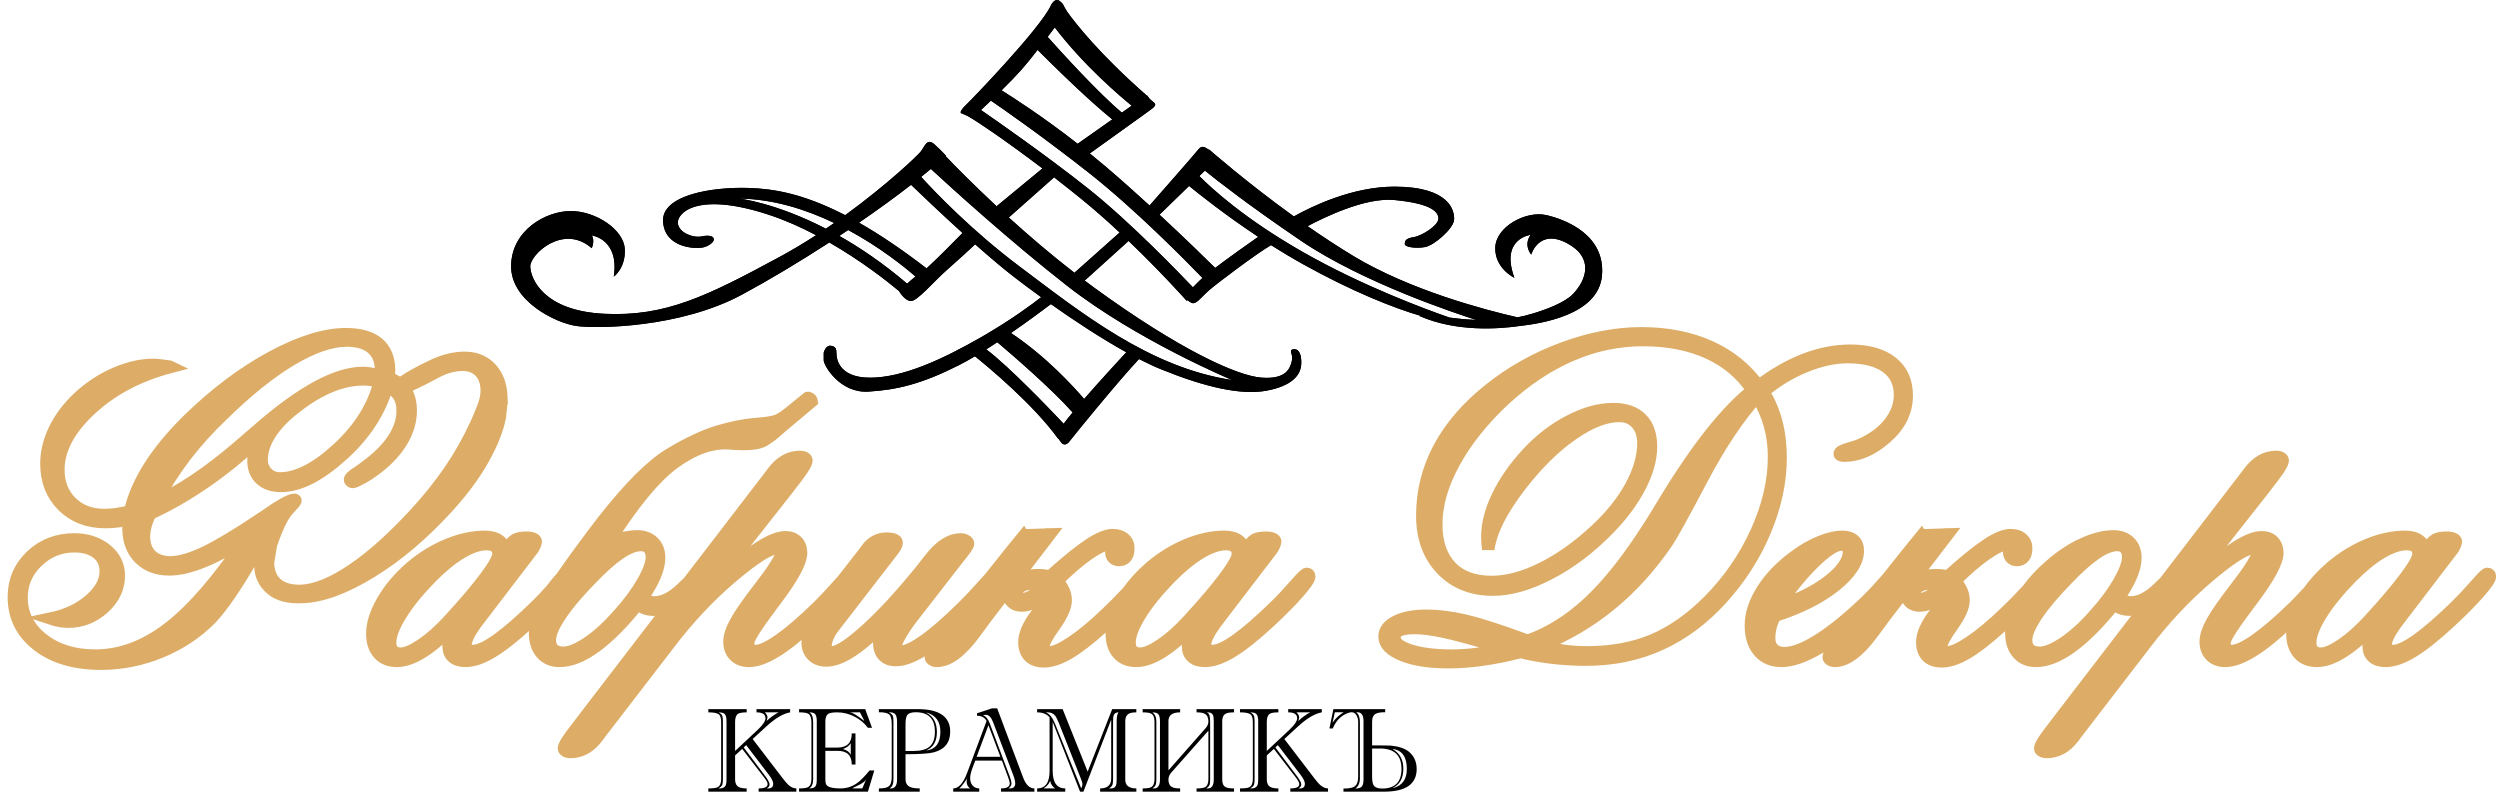 <svg width="180" height="57" viewBox="0 0 180 57" fill="none" xmlns="http://www.w3.org/2000/svg">
<path fill-rule="evenodd" clip-rule="evenodd" d="M115.343 19.835C115.092 22.721 110.833 23.305 109.414 23.473V23.472C107.881 23.692 104.84 23.909 102.2 22.751L102.305 22.747C100.32 22.171 97.317 20.969 93.817 19.022C93.026 18.582 92.254 18.116 91.516 17.65C90.459 18.259 87.628 20.401 87.074 20.881C86.448 21.424 86.113 21.968 85.779 21.799C85.67 21.745 85.573 21.675 85.494 21.609L85.445 21.661C85.445 21.661 83.64 19.629 81.258 17.347L78.096 20.203C78.346 20.394 78.6 20.582 78.856 20.767C84.892 25.15 89.057 27.065 90.843 27.192C92.627 27.321 92.884 26.512 93.01 26.001C93.138 25.49 92.756 25.234 93.096 25.15C93.435 25.065 93.733 25.405 93.69 26.214C93.648 27.023 93.01 27.79 91.182 28.13C89.354 28.47 86.762 27.874 83.617 26.596C83.112 26.393 82.57 26.137 82.009 25.849C80.516 27.437 77.258 31.434 77.009 31.772C76.75 32.125 76.51 31.995 76.416 31.865C76.369 31.797 76.272 31.672 76.19 31.566L76.178 31.576C74.4 29.121 71.2 26.46 70.197 25.652C69.807 25.884 69.43 26.095 69.077 26.275C66.363 27.654 64.568 28.071 62.522 28.196C60.476 28.323 59.307 26.316 59.307 25.939C59.307 25.563 59.307 25.396 59.307 25.396C59.307 25.396 59.432 24.852 59.808 24.894C60.184 24.935 60.224 25.145 60.224 25.438C60.224 25.731 60.309 27.193 62.646 27.193C64.984 27.193 67.824 25.898 70.664 24.266C72.786 23.048 74.323 21.901 74.966 21.398C74.274 20.899 73.62 20.411 73.033 19.959C72.201 19.318 71.207 18.472 70.211 17.59C69.726 18.043 68.856 18.846 68.199 19.417C67.24 20.254 66.029 21.716 65.57 21.675C65.109 21.633 64.735 20.964 64.735 20.964L64.737 20.963C63.879 20.247 62.022 18.784 59.712 17.457C57.489 18.9 55.28 20.213 53.419 21.215C48.992 23.598 43.021 23.681 41.519 23.473C40.016 23.263 36.759 21.675 36.8 19.125C36.842 16.573 39.305 15.195 41.101 15.195C42.896 15.195 44.901 16.532 44.984 17.911C45.067 19.292 44.192 19.92 44.192 19.92C44.608 17.201 42.605 16.951 42.605 16.951C42.855 17.327 42.605 17.87 42.605 17.87C40.558 16.073 38.136 18.331 38.178 19.209C38.219 20.086 39.138 22.385 43.522 22.594C47.907 22.804 50.872 21.341 56.133 18.498C57.036 18.01 57.915 17.48 58.759 16.933C57.668 16.359 56.501 15.837 55.308 15.447C50.08 13.745 48.719 15.405 48.805 16.085C48.889 16.766 49.91 17.149 50.505 17.022C51.1 16.894 51.397 17.022 51.397 17.235C51.397 17.447 51.014 17.745 50.547 17.831C50.08 17.915 47.869 17.873 47.741 15.958C47.615 14.043 51.269 13.447 53.905 13.533C55.596 13.587 57.745 13.89 60.853 15.492C63.875 13.296 66.052 11.214 66.279 10.931C66.614 10.513 66.739 9.885 67.323 10.43C67.908 10.972 68.117 11.223 68.117 11.223C68.108 11.231 68.098 11.239 68.09 11.247C68.736 11.923 70.04 13.253 71.755 14.85C72.398 14.321 74.316 12.739 75.057 12.127C72.409 10.118 70.257 8.668 69.716 8.382L69.721 8.378C69.538 8.29 69.314 8.187 69.225 8.161C69.061 8.115 69.272 7.812 69.574 7.533C69.877 7.253 74.904 2.057 75.671 0.379C75.671 0.379 75.95 -0.204 76.299 0.076C76.648 0.356 76.532 0.402 76.811 0.798C76.811 0.798 76.81 0.801 76.806 0.805C77.436 1.689 79.166 3.899 82.578 6.891L82.605 6.875C82.605 6.875 82.614 6.902 82.64 6.948C82.669 6.972 82.696 6.996 82.723 7.021L82.704 7.036C82.761 7.105 82.846 7.191 82.981 7.294C83.316 7.545 83.231 7.628 82.647 8.046C82.195 8.37 79.603 10.231 78.466 11.047C78.861 11.367 79.26 11.699 79.664 12.043C80.715 12.94 81.775 13.887 82.768 14.796C83.507 13.956 86.031 11.084 86.28 10.764C86.522 10.451 86.738 10.571 87.044 10.788L87.059 10.766C87.059 10.766 89.682 13.079 93.158 15.583C94.397 14.888 97.346 13.439 100.395 13.439C104.402 13.439 104.737 15.195 104.695 15.822C104.653 16.449 103.275 17.662 102.608 17.787C101.939 17.911 101.145 17.787 101.145 17.578C101.145 17.369 101.187 17.16 101.771 17.077C102.356 16.993 103.567 16.241 103.567 15.739C103.567 15.236 103.023 14.652 100.395 14.401C98.274 14.198 95.292 15.678 94.145 16.283C95.197 17.015 96.306 17.746 97.43 18.426C101.542 20.909 106.959 22.324 109.256 22.847C109.62 22.781 109.977 22.695 110.322 22.584V22.588C111.263 22.306 112.649 21.805 113.255 21.172C114.216 20.169 114.8 18.54 112.796 17.494C110.791 16.449 110.248 18.331 110.248 18.331C110.248 18.331 109.664 17.662 110.207 16.91C110.207 16.91 107.994 17.16 109.038 20.003C109.038 20.003 107.618 19.333 107.659 17.828C107.701 16.323 109.872 15.153 111.334 15.487C112.796 15.822 115.593 16.951 115.343 19.835ZM75.429 2.656C76.386 3.728 79.063 6.679 80.773 8.111L81.483 7.611C80.71 6.983 78.04 4.732 75.943 1.975C75.784 2.187 75.611 2.417 75.429 2.656ZM72.111 6.504C72.85 6.961 75.027 8.35 77.59 10.352L80.083 8.597C79.349 8.002 77.645 6.537 74.707 3.594C74.267 4.158 73.831 4.697 73.484 5.086C73.108 5.506 72.612 6.012 72.111 6.504ZM60.064 16.054C58.038 15.084 55.682 14.327 53.225 14.298C53.225 14.298 55.798 14.577 59.465 16.466C59.668 16.33 59.867 16.191 60.064 16.054ZM65.916 19.909C65.091 19.193 63.344 17.788 61.066 16.561C60.854 16.705 60.644 16.847 60.43 16.987C61.939 17.839 63.596 18.96 65.313 20.425C65.512 20.245 65.73 20.055 65.916 19.909ZM69.302 16.775C67.736 15.354 66.288 13.973 65.597 13.307C64.426 14.216 63.153 15.137 61.848 16.032C63.268 16.841 64.878 17.911 66.712 19.323C67.408 18.696 68.705 17.383 69.302 16.775ZM77.23 29.696C75.676 27.947 72.751 25.439 71.806 24.64C71.543 24.813 71.277 24.986 71.013 25.153C72.664 26.402 75.573 29.439 76.582 30.511C76.753 30.282 76.976 30.003 77.23 29.696ZM81.094 25.363C79.323 24.382 77.4 23.123 75.664 21.896C75.13 22.3 74.036 23.116 72.789 23.976C75.361 25.687 77.381 27.932 78.057 28.728C79.207 27.405 80.566 25.933 81.094 25.363ZM76.858 20.596C72.715 17.362 68.399 13.433 67.023 12.163C66.795 12.352 66.562 12.543 66.323 12.735C67.278 13.786 69.92 16.567 73.415 19.192C77.836 22.512 82.767 26.47 88.716 27.363C88.716 27.363 81.874 24.511 76.858 20.596ZM86.579 20.015C85.445 18.84 81.761 15.094 78.431 12.468C75.1 9.844 72.215 7.84 71.346 7.246C71.082 7.496 70.839 7.727 70.63 7.921C71.722 8.674 75.411 11.245 78.345 13.575C81.349 15.958 84.95 19.697 85.889 20.688C86.026 20.55 86.184 20.392 86.363 20.212C86.42 20.156 86.493 20.09 86.579 20.015ZM80.615 16.74C79.743 15.926 78.812 15.1 77.878 14.341C77.205 13.794 76.54 13.268 75.894 12.768L72.634 15.659C74.032 16.929 75.643 18.313 77.359 19.641L80.615 16.74ZM90.592 17.051C88.226 15.485 86.353 13.992 85.614 13.389L83.484 15.457C85.31 17.148 86.822 18.628 87.493 19.289C88.543 18.492 89.962 17.491 90.592 17.051ZM104.365 22.866C104.871 22.935 105.539 23.005 106.288 23.034C104.948 22.608 98.152 20.377 93.648 17.32C89.952 14.811 87.689 13.043 86.752 12.285L86.351 12.676C87.229 13.563 89.6 15.745 93.775 18.128C98.077 20.584 102.642 22.268 104.365 22.866Z" fill="black"/>
<path fill-rule="evenodd" clip-rule="evenodd" d="M115.343 19.835C115.092 22.721 110.833 23.305 109.414 23.473V23.472C107.881 23.692 104.84 23.909 102.2 22.751L102.305 22.747C100.32 22.171 97.317 20.969 93.817 19.022C93.026 18.582 92.254 18.116 91.516 17.65C90.459 18.259 87.628 20.401 87.074 20.881C86.448 21.424 86.113 21.968 85.779 21.799C85.67 21.745 85.573 21.675 85.494 21.609L85.445 21.661C85.445 21.661 83.64 19.629 81.258 17.347L78.096 20.203C78.346 20.394 78.6 20.582 78.856 20.767C84.892 25.15 89.057 27.065 90.843 27.192C92.627 27.321 92.884 26.512 93.01 26.001C93.138 25.49 92.756 25.234 93.096 25.15C93.435 25.065 93.733 25.405 93.69 26.214C93.648 27.023 93.01 27.79 91.182 28.13C89.354 28.47 86.762 27.874 83.617 26.596C83.112 26.393 82.57 26.137 82.009 25.849C80.516 27.437 77.258 31.434 77.009 31.772C76.75 32.125 76.51 31.995 76.416 31.865C76.369 31.797 76.272 31.672 76.19 31.566L76.178 31.576C74.4 29.121 71.2 26.46 70.197 25.652C69.807 25.884 69.43 26.095 69.077 26.275C66.363 27.654 64.568 28.071 62.522 28.196C60.476 28.323 59.307 26.316 59.307 25.939C59.307 25.563 59.307 25.396 59.307 25.396C59.307 25.396 59.432 24.852 59.808 24.894C60.184 24.935 60.224 25.145 60.224 25.438C60.224 25.731 60.309 27.193 62.646 27.193C64.984 27.193 67.824 25.898 70.664 24.266C72.786 23.048 74.323 21.901 74.966 21.398C74.274 20.899 73.62 20.411 73.033 19.959C72.201 19.318 71.207 18.472 70.211 17.59C69.726 18.043 68.856 18.846 68.199 19.417C67.24 20.254 66.029 21.716 65.57 21.675C65.109 21.633 64.735 20.964 64.735 20.964L64.737 20.963C63.879 20.247 62.022 18.784 59.712 17.457C57.489 18.9 55.28 20.213 53.419 21.215C48.992 23.598 43.021 23.681 41.519 23.473C40.016 23.263 36.759 21.675 36.8 19.125C36.842 16.573 39.305 15.195 41.101 15.195C42.896 15.195 44.901 16.532 44.984 17.911C45.067 19.292 44.192 19.92 44.192 19.92C44.608 17.201 42.605 16.951 42.605 16.951C42.855 17.327 42.605 17.87 42.605 17.87C40.558 16.073 38.136 18.331 38.178 19.209C38.219 20.086 39.138 22.385 43.522 22.594C47.907 22.804 50.872 21.341 56.133 18.498C57.036 18.01 57.915 17.48 58.759 16.933C57.668 16.359 56.501 15.837 55.308 15.447C50.08 13.745 48.719 15.405 48.805 16.085C48.889 16.766 49.91 17.149 50.505 17.022C51.1 16.894 51.397 17.022 51.397 17.235C51.397 17.447 51.014 17.745 50.547 17.831C50.08 17.915 47.869 17.873 47.741 15.958C47.615 14.043 51.269 13.447 53.905 13.533C55.596 13.587 57.745 13.89 60.853 15.492C63.875 13.296 66.052 11.214 66.279 10.931C66.614 10.513 66.739 9.885 67.323 10.43C67.908 10.972 68.117 11.223 68.117 11.223C68.108 11.231 68.098 11.239 68.09 11.247C68.736 11.923 70.04 13.253 71.755 14.85C72.398 14.321 74.316 12.739 75.057 12.127C72.409 10.118 70.257 8.668 69.716 8.382L69.721 8.378C69.538 8.29 69.314 8.187 69.225 8.161C69.061 8.115 69.272 7.812 69.574 7.533C69.877 7.253 74.904 2.057 75.671 0.379C75.671 0.379 75.95 -0.204 76.299 0.076C76.648 0.356 76.532 0.402 76.811 0.798C76.811 0.798 76.81 0.801 76.806 0.805C77.436 1.689 79.166 3.899 82.578 6.891L82.605 6.875C82.605 6.875 82.614 6.902 82.64 6.948C82.669 6.972 82.696 6.996 82.723 7.021L82.704 7.036C82.761 7.105 82.846 7.191 82.981 7.294C83.316 7.545 83.231 7.628 82.647 8.046C82.195 8.37 79.603 10.231 78.466 11.047C78.861 11.367 79.26 11.699 79.664 12.043C80.715 12.94 81.775 13.887 82.768 14.796C83.507 13.956 86.031 11.084 86.28 10.764C86.522 10.451 86.738 10.571 87.044 10.788L87.059 10.766C87.059 10.766 89.682 13.079 93.158 15.583C94.397 14.888 97.346 13.439 100.395 13.439C104.402 13.439 104.737 15.195 104.695 15.822C104.653 16.449 103.275 17.662 102.608 17.787C101.939 17.911 101.145 17.787 101.145 17.578C101.145 17.369 101.187 17.16 101.771 17.077C102.356 16.993 103.567 16.241 103.567 15.739C103.567 15.236 103.023 14.652 100.395 14.401C98.274 14.198 95.292 15.678 94.145 16.283C95.197 17.015 96.306 17.746 97.43 18.426C101.542 20.909 106.959 22.324 109.256 22.847C109.62 22.781 109.977 22.695 110.322 22.584V22.588C111.263 22.306 112.649 21.805 113.255 21.172C114.216 20.169 114.8 18.54 112.796 17.494C110.791 16.449 110.248 18.331 110.248 18.331C110.248 18.331 109.664 17.662 110.207 16.91C110.207 16.91 107.994 17.16 109.038 20.003C109.038 20.003 107.618 19.333 107.659 17.828C107.701 16.323 109.872 15.153 111.334 15.487C112.796 15.822 115.593 16.951 115.343 19.835ZM75.429 2.656C76.386 3.728 79.063 6.679 80.773 8.111L81.483 7.611C80.71 6.983 78.04 4.732 75.943 1.975C75.784 2.187 75.611 2.417 75.429 2.656ZM72.111 6.504C72.85 6.961 75.027 8.35 77.59 10.352L80.083 8.597C79.349 8.002 77.645 6.537 74.707 3.594C74.267 4.158 73.831 4.697 73.484 5.086C73.108 5.506 72.612 6.012 72.111 6.504ZM60.064 16.054C58.038 15.084 55.682 14.327 53.225 14.298C53.225 14.298 55.798 14.577 59.465 16.466C59.668 16.33 59.867 16.191 60.064 16.054ZM65.916 19.909C65.091 19.193 63.344 17.788 61.066 16.561C60.854 16.705 60.644 16.847 60.43 16.987C61.939 17.839 63.596 18.96 65.313 20.425C65.512 20.245 65.73 20.055 65.916 19.909ZM69.302 16.775C67.736 15.354 66.288 13.973 65.597 13.307C64.426 14.216 63.153 15.137 61.848 16.032C63.268 16.841 64.878 17.911 66.712 19.323C67.408 18.696 68.705 17.383 69.302 16.775ZM77.23 29.696C75.676 27.947 72.751 25.439 71.806 24.64C71.543 24.813 71.277 24.986 71.013 25.153C72.664 26.402 75.573 29.439 76.582 30.511C76.753 30.282 76.976 30.003 77.23 29.696ZM81.094 25.363C79.323 24.382 77.4 23.123 75.664 21.896C75.13 22.3 74.036 23.116 72.789 23.976C75.361 25.687 77.381 27.932 78.057 28.728C79.207 27.405 80.566 25.933 81.094 25.363ZM76.858 20.596C72.715 17.362 68.399 13.433 67.023 12.163C66.795 12.352 66.562 12.543 66.323 12.735C67.278 13.786 69.92 16.567 73.415 19.192C77.836 22.512 82.767 26.47 88.716 27.363C88.716 27.363 81.874 24.511 76.858 20.596ZM86.579 20.015C85.445 18.84 81.761 15.094 78.431 12.468C75.1 9.844 72.215 7.84 71.346 7.246C71.082 7.496 70.839 7.727 70.63 7.921C71.722 8.674 75.411 11.245 78.345 13.575C81.349 15.958 84.95 19.697 85.889 20.688C86.026 20.55 86.184 20.392 86.363 20.212C86.42 20.156 86.493 20.09 86.579 20.015ZM80.615 16.74C79.743 15.926 78.812 15.1 77.878 14.341C77.205 13.794 76.54 13.268 75.894 12.768L72.634 15.659C74.032 16.929 75.643 18.313 77.359 19.641L80.615 16.74ZM90.592 17.051C88.226 15.485 86.353 13.992 85.614 13.389L83.484 15.457C85.31 17.148 86.822 18.628 87.493 19.289C88.543 18.492 89.962 17.491 90.592 17.051ZM104.365 22.866C104.871 22.935 105.539 23.005 106.288 23.034C104.948 22.608 98.152 20.377 93.648 17.32C89.952 14.811 87.689 13.043 86.752 12.285L86.351 12.676C87.229 13.563 89.6 15.745 93.775 18.128C98.077 20.584 102.642 22.268 104.365 22.866Z" fill="black"/>
<path fill-rule="evenodd" clip-rule="evenodd" d="M19.508 39.205L19.29 40.508C19.311 41.197 19.523 41.711 19.933 42.06C20.35 42.402 20.925 42.568 21.676 42.547C22.714 42.505 23.945 42.007 25.356 41.053C26.773 40.105 28.295 38.739 29.931 36.961C30.846 35.965 31.662 34.947 32.38 33.903C33.101 32.853 33.739 31.723 34.298 30.512C34.671 29.666 34.89 29.109 34.953 28.841C35.018 28.574 35.05 28.316 35.05 28.064C35.028 27.481 34.856 27.032 34.533 26.715C34.213 26.399 33.771 26.248 33.206 26.26C32.584 26.292 31.97 26.468 31.373 26.795C30.778 27.117 30.159 27.434 29.526 27.732C29.462 27.674 29.404 27.62 29.351 27.576C29.302 27.535 29.254 27.503 29.222 27.471C29.186 27.439 29.159 27.422 29.147 27.422C29.691 27.073 30.341 26.72 31.108 26.358C31.875 25.987 32.599 25.794 33.286 25.772C34.118 25.73 34.788 25.97 35.3 26.495C35.805 27.02 36.072 27.722 36.094 28.601L36.109 28.911C36.099 28.921 36.094 28.943 36.094 28.975C36.082 29.077 36.045 29.431 35.987 30.024C35.805 30.935 35.4 31.953 34.766 33.078C34.133 34.203 33.286 35.343 32.227 36.505C30.453 38.45 28.62 40.008 26.713 41.17C24.812 42.339 23.151 42.944 21.739 42.986C20.77 43.024 20.035 42.831 19.54 42.402C19.04 41.973 18.778 41.443 18.758 40.811C18.736 40.181 18.821 39.495 19.008 38.765L18.773 39.141C18.649 39.351 18.464 39.671 18.214 40.1C16.994 42.209 15.982 43.688 15.168 44.54C14.171 45.551 12.972 46.344 11.583 46.923C10.187 47.496 8.75 47.785 7.274 47.785C5.389 47.785 3.876 47.34 2.726 46.452C1.575 45.563 1 44.406 1 42.986C1 41.814 1.42 40.828 2.257 40.035C3.094 39.237 4.126 38.841 5.357 38.841C6.262 38.841 7.018 39.092 7.631 39.585C8.25 40.083 8.552 40.705 8.552 41.448C8.552 42.327 8.185 43.098 7.456 43.764C6.719 44.426 5.869 44.76 4.903 44.76C4.707 44.76 4.5 44.738 4.291 44.699C4.083 44.667 3.876 44.609 3.668 44.54C4.813 44.299 5.757 43.848 6.501 43.195C7.248 42.541 7.615 41.857 7.615 41.133C7.615 40.576 7.413 40.137 7.003 39.815C6.592 39.488 6.044 39.329 5.357 39.329C4.323 39.329 3.434 39.693 2.677 40.42C1.927 41.143 1.549 42.012 1.549 43.013C1.549 44.218 2.049 45.219 3.046 46.012C4.046 46.805 5.314 47.206 6.854 47.206C8.697 47.206 10.474 46.537 12.195 45.197C13.921 43.859 15.796 41.675 17.819 38.653C16.707 39.419 15.673 39.998 14.709 40.394C13.745 40.791 12.909 40.994 12.19 40.994C11.306 40.994 10.592 40.721 10.059 40.186C9.522 39.644 9.255 38.931 9.255 38.043C9.255 38.033 9.255 37.694 9.255 37.667C9.277 37.562 9.287 37.469 9.287 37.401C8.973 37.459 8.68 37.508 8.403 37.54C8.131 37.572 7.855 37.587 7.588 37.587C6.337 37.587 5.32 37.198 4.527 36.41C3.738 35.628 3.344 34.615 3.344 33.383C3.344 32.558 3.546 31.728 3.951 30.903C4.355 30.078 4.93 29.319 5.665 28.628C6.459 27.893 7.333 27.32 8.287 26.902C9.245 26.485 10.161 26.275 11.034 26.275C11.274 26.275 11.663 26.319 12.207 26.399C12.238 26.399 12.26 26.404 12.282 26.415C9.974 27.02 8.046 28.043 6.507 29.473C4.968 30.908 4.201 32.355 4.201 33.806C4.201 34.782 4.505 35.569 5.122 36.173C5.735 36.783 6.534 37.084 7.524 37.084C7.796 37.084 8.078 37.062 8.372 37.025C8.67 36.983 9.005 36.913 9.377 36.822C9.607 35.772 10.076 34.701 10.778 33.593C11.476 32.489 12.408 31.369 13.564 30.229C15.508 28.338 17.506 26.834 19.561 25.724C21.617 24.615 23.396 24.064 24.904 24.064C25.926 24.064 26.698 24.283 27.225 24.728C27.747 25.172 28.013 25.831 28.013 26.7C28.013 26.731 28.008 26.807 27.998 26.919C27.987 27.037 27.982 27.134 27.982 27.219C28.509 27.407 28.907 27.695 29.174 28.086C29.441 28.484 29.569 28.97 29.569 29.553C29.569 30.288 29.366 31 28.962 31.696C28.557 32.392 27.977 33.041 27.215 33.635C26.831 33.935 26.453 34.193 26.086 34.396C25.712 34.599 25.484 34.701 25.387 34.701C25.351 34.701 25.307 34.684 25.265 34.647C25.222 34.609 25.201 34.577 25.201 34.545C25.201 34.428 25.382 34.257 25.751 34.025C26.001 33.859 26.198 33.715 26.341 33.603C27.215 32.965 27.875 32.307 28.322 31.626C28.77 30.947 28.994 30.266 28.994 29.587C28.994 29.146 28.907 28.794 28.744 28.52C28.579 28.247 28.29 27.996 27.885 27.764C27.348 29.639 26.256 31.311 24.615 32.778C22.98 34.252 21.521 34.984 20.242 34.984C19.625 34.984 19.14 34.823 18.789 34.503C18.438 34.186 18.256 33.747 18.256 33.195C18.256 32.965 18.288 32.719 18.352 32.468C18.416 32.209 18.523 31.904 18.683 31.547C17.367 32.761 16.068 33.817 14.773 34.706C13.474 35.601 12.158 36.361 10.816 36.978C10.661 37.288 10.544 37.582 10.474 37.845C10.401 38.113 10.364 38.37 10.364 38.621C10.364 39.21 10.533 39.666 10.869 39.998C11.209 40.325 11.678 40.491 12.282 40.491C12.935 40.491 13.761 40.249 14.758 39.778C15.748 39.302 17.122 38.477 18.868 37.303L18.959 37.245C20.147 36.404 20.899 35.985 21.207 35.985C21.217 35.985 21.234 35.99 21.244 36.002C21.261 36.012 21.27 36.029 21.27 36.051C21.27 36.104 21.084 36.324 20.717 36.715C20.35 37.111 19.945 37.935 19.508 39.205ZM11.204 36.173C12.068 35.788 13.005 35.263 14.006 34.594C15.013 33.925 16.056 33.121 17.149 32.189C17.484 31.909 17.974 31.482 18.618 30.92C21.729 28.21 24.232 26.854 26.123 26.854C26.266 26.854 26.431 26.871 26.608 26.892C26.783 26.919 27.06 26.973 27.433 27.042V26.636C27.433 25.955 27.22 25.435 26.793 25.065C26.368 24.701 25.761 24.52 24.967 24.52C23.843 24.52 22.523 24.969 20.999 25.875C19.47 26.78 17.814 28.108 16.03 29.854C15.018 30.813 14.124 31.809 13.335 32.831C12.552 33.859 11.838 34.974 11.204 36.173ZM27.341 27.498C27.14 27.434 26.948 27.39 26.761 27.358C26.576 27.325 26.384 27.31 26.186 27.31C25.404 27.31 24.605 27.476 23.79 27.813C22.974 28.145 22.133 28.653 21.27 29.334C20.477 29.939 19.875 30.566 19.46 31.208C19.044 31.852 18.836 32.483 18.836 33.1C18.836 33.474 18.959 33.795 19.21 34.057C19.46 34.32 19.775 34.45 20.147 34.45C21.394 34.45 22.794 33.732 24.349 32.291C25.904 30.855 26.901 29.253 27.341 27.498ZM32.817 44.882C31.943 45.793 31.156 46.468 30.459 46.913C29.761 47.357 29.132 47.582 28.574 47.582C28.02 47.582 27.588 47.404 27.278 47.057C26.965 46.703 26.809 46.227 26.809 45.622C26.809 44.909 27.06 44.121 27.567 43.249C28.072 42.382 28.754 41.577 29.617 40.833C30.438 40.142 31.311 39.607 32.237 39.227C33.164 38.846 34.059 38.653 34.921 38.653C35.348 38.653 35.688 38.75 35.938 38.936C36.184 39.126 36.322 39.382 36.344 39.703C36.685 39.237 36.946 38.953 37.116 38.858C37.286 38.765 37.557 38.717 37.936 38.717C38.133 38.717 38.288 38.744 38.4 38.799C38.516 38.846 38.576 38.916 38.576 39.002C38.576 39.06 38.538 39.168 38.473 39.312C38.405 39.463 38.319 39.59 38.213 39.709L34.283 44.85C34.043 45.177 33.856 45.476 33.724 45.744C33.584 46.017 33.516 46.249 33.516 46.437C33.516 46.591 33.557 46.703 33.642 46.773C33.729 46.842 33.866 46.874 34.064 46.874C34.469 46.874 35.055 46.601 35.812 46.061C36.572 45.514 37.504 44.704 38.608 43.628C38.968 43.274 39.333 42.89 39.703 42.478C39.93 42.164 40.184 41.857 40.46 41.557C41.286 40.362 42.271 39.012 43.427 37.508C45.334 35.082 46.943 33.474 48.257 32.692C49.573 31.904 50.735 31.364 51.735 31.064C52.742 30.769 53.636 30.593 54.43 30.534C55.218 30.476 55.745 30.39 56.012 30.266C56.279 30.149 56.624 29.907 57.051 29.553C57.478 29.195 57.84 28.899 58.143 28.66C58.163 28.638 58.212 28.648 58.291 28.692C58.367 28.728 58.42 28.799 58.435 28.894L55.986 30.952C55.762 31.177 55.442 31.423 55.038 31.684C54.633 31.948 53.808 32.028 52.561 31.921C51.32 31.82 49.995 32.27 48.582 33.281C47.177 34.288 45.558 36.249 43.725 39.158C44.514 38.799 45.233 38.621 45.878 38.621C46.356 38.621 46.74 38.76 47.022 39.039C47.31 39.317 47.453 39.688 47.453 40.159C47.453 40.818 47.155 41.621 46.563 42.558C46.431 42.771 46.361 42.89 46.361 42.922C46.361 43.044 46.436 43.152 46.585 43.244C46.74 43.334 46.915 43.376 47.123 43.376C47.752 43.376 48.407 43.044 49.094 42.382C49.281 42.199 49.444 42.043 49.586 41.911L55.444 34.278C55.495 34.203 55.565 34.117 55.645 34.01C56.199 33.266 56.854 32.897 57.611 32.897C57.738 32.897 57.845 32.922 57.93 32.976C58.02 33.024 58.063 33.088 58.063 33.163C58.063 33.266 57.961 33.474 57.755 33.791C57.546 34.106 57.163 34.609 56.614 35.311L51.279 42.092C52.849 40.754 54.005 39.847 54.74 39.388C55.48 38.921 56.082 38.685 56.551 38.685C56.896 38.685 57.168 38.787 57.371 38.99C57.573 39.195 57.675 39.473 57.675 39.815C57.675 40.442 57.083 41.545 55.895 43.125L55.847 43.19L55.507 43.645C54.415 45.097 53.866 45.975 53.866 46.264C53.866 46.483 53.915 46.644 54 46.735C54.09 46.832 54.228 46.874 54.415 46.874C54.798 46.874 55.374 46.606 56.146 46.061C56.918 45.519 57.818 44.738 58.862 43.725C59.342 43.254 59.825 42.734 60.327 42.172C60.461 42.02 60.581 41.888 60.684 41.777L62.308 39.693C62.34 39.649 62.377 39.59 62.43 39.52C62.797 39.029 63.267 38.782 63.852 38.782C64.061 38.782 64.231 38.809 64.358 38.858C64.486 38.911 64.556 38.98 64.556 39.077C64.556 39.151 64.524 39.237 64.471 39.344C64.411 39.446 64.299 39.607 64.134 39.815L60.012 45.15C59.836 45.37 59.699 45.605 59.592 45.856C59.485 46.103 59.437 46.328 59.437 46.532C59.437 46.644 59.479 46.747 59.57 46.837C59.655 46.923 59.762 46.971 59.891 46.971C60.357 46.971 61.184 46.43 62.377 45.353C63.569 44.277 64.874 42.858 66.302 41.101C66.488 40.87 66.724 40.571 67.005 40.207C67.719 39.295 68.438 38.841 69.158 38.841C69.301 38.841 69.428 38.873 69.54 38.936C69.646 38.995 69.7 39.066 69.7 39.141C69.7 39.19 69.646 39.295 69.54 39.463C69.428 39.622 69.236 39.875 68.954 40.222L65.6 44.54C65.275 44.968 65.013 45.365 64.806 45.734C64.593 46.098 64.491 46.354 64.491 46.5C64.491 46.606 64.534 46.703 64.624 46.784C64.709 46.869 64.806 46.913 64.896 46.913C65.269 46.913 65.833 46.639 66.59 46.103C67.345 45.563 68.251 44.77 69.311 43.725C69.802 43.244 70.292 42.724 70.787 42.161C70.985 41.936 71.149 41.757 71.279 41.623L71.591 41.23C72.343 40.276 73.071 39.371 73.775 38.514C73.797 38.536 73.908 38.541 74.11 38.536C74.314 38.531 74.537 38.526 74.775 38.514C75.017 38.504 75.277 38.495 75.567 38.485L71.015 44.426C70.809 44.711 70.542 45.07 70.217 45.509C69.211 46.891 68.289 47.582 67.459 47.582C67.34 47.582 67.24 47.555 67.154 47.501C67.064 47.453 67.022 47.394 67.022 47.33C67.022 47.196 67.122 46.966 67.33 46.649C67.522 46.353 67.852 45.922 68.311 45.353C67.561 46.021 66.907 46.525 66.35 46.869C65.641 47.303 65.024 47.523 64.491 47.523C64.117 47.523 63.826 47.411 63.617 47.191C63.41 46.971 63.304 46.666 63.304 46.264C63.304 46.022 63.352 45.776 63.447 45.519C63.537 45.263 63.704 44.946 63.942 44.572C62.957 45.595 62.106 46.344 61.386 46.825C60.667 47.308 60.039 47.55 59.495 47.55C59.09 47.55 58.765 47.431 58.522 47.196C58.276 46.96 58.153 46.649 58.153 46.264C58.153 45.825 58.282 45.353 58.532 44.845C58.567 44.775 58.605 44.701 58.648 44.622C58.59 44.678 58.53 44.735 58.468 44.792C57.483 45.734 56.609 46.43 55.859 46.891C55.102 47.352 54.463 47.582 53.93 47.582C53.504 47.582 53.163 47.458 52.907 47.206C52.652 46.955 52.524 46.623 52.524 46.2C52.524 45.814 52.674 45.348 52.972 44.807C53.264 44.262 53.845 43.432 54.707 42.312C55.187 41.695 55.57 41.165 55.847 40.721C56.131 40.276 56.269 39.981 56.269 39.847C56.269 39.741 56.237 39.656 56.162 39.59C56.087 39.52 55.997 39.488 55.879 39.488C55.364 39.488 54.286 40.174 52.657 41.557C51.033 42.939 49.509 44.567 48.094 46.437L43.242 52.744C43.177 52.83 43.102 52.932 43.007 53.061C42.468 53.784 41.819 54.143 41.057 54.143C40.934 54.143 40.824 54.116 40.737 54.062C40.647 54.014 40.604 53.955 40.604 53.891C40.604 53.682 40.934 53.162 41.591 52.337C41.788 52.075 41.941 51.873 42.053 51.727L48.347 43.524C47.89 43.772 47.452 43.896 47.033 43.896C46.803 43.896 46.601 43.859 46.426 43.791C46.245 43.725 46.08 43.623 45.925 43.485C44.834 44.845 43.815 45.868 42.873 46.554C41.931 47.24 41.074 47.582 40.29 47.582C39.752 47.582 39.32 47.399 39.007 47.04C38.686 46.681 38.528 46.183 38.528 45.556C38.528 45.108 38.613 44.644 38.786 44.164C38.578 44.366 38.356 44.575 38.123 44.792C37.052 45.781 36.152 46.495 35.427 46.928C34.708 47.362 34.069 47.582 33.516 47.582C33.132 47.582 32.834 47.491 32.62 47.308C32.407 47.126 32.302 46.864 32.302 46.532C32.302 46.227 32.344 45.937 32.434 45.67C32.519 45.397 32.647 45.134 32.817 44.882ZM28.855 47.067C29.227 47.067 29.734 46.847 30.373 46.415C31.013 45.98 31.678 45.387 32.365 44.636C33.499 43.398 34.368 42.37 34.975 41.55C35.588 40.732 35.892 40.169 35.892 39.88C35.892 39.649 35.817 39.473 35.672 39.356C35.523 39.231 35.305 39.173 35.018 39.173C34.496 39.173 33.888 39.382 33.196 39.793C32.509 40.207 31.78 40.801 31.023 41.572C30.086 42.536 29.361 43.425 28.855 44.25C28.343 45.07 28.088 45.744 28.088 46.264C28.088 46.527 28.152 46.725 28.285 46.864C28.414 46.998 28.605 47.067 28.855 47.067ZM46.143 39.237C45.718 39.237 45.206 39.436 44.616 39.837C44.019 40.244 43.325 40.86 42.521 41.701C41.574 42.67 40.849 43.532 40.344 44.289C39.842 45.043 39.587 45.638 39.587 46.076C39.587 46.381 39.673 46.613 39.837 46.769C40.009 46.923 40.247 47.003 40.572 47.003C41.031 47.003 41.616 46.757 42.336 46.274C43.053 45.788 43.779 45.129 44.504 44.304C45.254 43.479 45.844 42.681 46.281 41.921C46.718 41.155 46.937 40.559 46.937 40.132C46.937 39.837 46.868 39.612 46.73 39.463C46.585 39.312 46.395 39.237 46.143 39.237ZM75.447 42.607C75.122 42.934 74.802 43.179 74.489 43.345C74.168 43.511 73.865 43.596 73.573 43.596C73.296 43.596 73.066 43.522 72.896 43.371C72.726 43.217 72.634 43.018 72.634 42.766C72.634 42.387 72.838 42.07 73.238 41.809C73.636 41.545 74.142 41.416 74.744 41.416C74.889 41.416 75.032 41.421 75.175 41.438C75.314 41.455 75.457 41.482 75.602 41.509C76.843 40.399 77.797 39.629 78.472 39.19C79.149 38.75 79.698 38.531 80.113 38.531C80.453 38.531 80.731 38.616 80.933 38.787C81.135 38.963 81.237 39.195 81.237 39.488C81.237 39.756 81.178 39.966 81.061 40.105C80.948 40.249 80.785 40.318 80.566 40.318C80.399 40.318 80.268 40.266 80.166 40.164C80.064 40.056 80.018 39.922 80.018 39.751V39.52C80.018 39.424 79.996 39.351 79.953 39.29C79.916 39.231 79.862 39.205 79.799 39.205C79.489 39.205 78.999 39.436 78.334 39.902C77.668 40.367 76.928 41.005 76.118 41.809C76.336 42.082 76.491 42.327 76.586 42.547C76.678 42.766 76.726 42.992 76.726 43.222C76.726 43.683 76.459 44.282 75.933 45.026C75.399 45.766 75.134 46.259 75.134 46.5C75.134 46.633 75.175 46.747 75.251 46.837C75.331 46.928 75.432 46.971 75.554 46.971C75.921 46.971 76.476 46.72 77.215 46.217C77.96 45.717 78.802 45.016 79.734 44.116C80.234 43.64 80.725 43.145 81.206 42.625C81.655 41.993 82.204 41.396 82.856 40.833C83.676 40.142 84.55 39.607 85.477 39.227C86.402 38.846 87.297 38.653 88.161 38.653C88.586 38.653 88.928 38.75 89.178 38.936C89.423 39.126 89.562 39.382 89.582 39.703C89.924 39.237 90.184 38.953 90.355 38.858C90.525 38.765 90.797 38.717 91.176 38.717C91.373 38.717 91.526 38.744 91.639 38.799C91.756 38.846 91.814 38.916 91.814 39.002C91.814 39.06 91.776 39.168 91.713 39.312C91.644 39.463 91.558 39.59 91.453 39.709L87.521 44.85C87.282 45.177 87.096 45.476 86.962 45.744C86.824 46.017 86.754 46.249 86.754 46.437C86.754 46.591 86.797 46.703 86.882 46.773C86.967 46.842 87.106 46.874 87.302 46.874C87.708 46.874 88.293 46.601 89.05 46.061C89.812 45.514 90.744 44.704 91.846 43.628C92.305 43.179 92.768 42.681 93.242 42.141C93.715 41.594 93.992 41.321 94.079 41.321C94.137 41.321 94.184 41.337 94.215 41.369C94.247 41.401 94.264 41.448 94.264 41.509C94.264 41.68 93.992 42.065 93.46 42.681C92.921 43.291 92.225 43.993 91.361 44.792C90.29 45.781 89.39 46.495 88.666 46.928C87.948 47.362 87.309 47.582 86.754 47.582C86.37 47.582 86.072 47.491 85.86 47.308C85.647 47.126 85.54 46.864 85.54 46.532C85.54 46.227 85.582 45.937 85.673 45.67C85.758 45.397 85.887 45.134 86.057 44.882C85.183 45.793 84.394 46.468 83.698 46.913C83.001 47.357 82.37 47.582 81.812 47.582C81.258 47.582 80.826 47.404 80.518 47.057C80.203 46.703 80.049 46.227 80.049 45.622C80.049 45.206 80.134 44.765 80.306 44.295C80.016 44.57 79.707 44.855 79.377 45.15C78.404 46.027 77.583 46.661 76.923 47.04C76.263 47.421 75.676 47.614 75.165 47.614C74.717 47.614 74.372 47.496 74.127 47.255C73.882 47.015 73.76 46.671 73.76 46.232C73.76 45.68 74.042 45.026 74.605 44.277C75.165 43.532 75.447 42.998 75.447 42.67V42.607ZM75.682 38.482C75.642 38.484 75.604 38.485 75.567 38.485L75.569 38.482H75.682ZM75.229 42.124C75.1 42.082 74.974 42.048 74.845 42.028C74.717 42.007 74.579 41.995 74.43 41.995C74.057 41.995 73.748 42.065 73.515 42.209C73.275 42.349 73.151 42.525 73.151 42.734C73.151 42.847 73.2 42.944 73.296 43.018C73.386 43.088 73.515 43.125 73.668 43.125C73.877 43.125 74.115 43.039 74.392 42.858C74.67 42.681 74.947 42.434 75.229 42.124ZM82.094 47.067C82.467 47.067 82.974 46.847 83.612 46.415C84.251 45.98 84.918 45.387 85.603 44.636C86.739 43.398 87.608 42.37 88.215 41.55C88.826 40.732 89.13 40.169 89.13 39.88C89.13 39.649 89.055 39.473 88.912 39.356C88.763 39.231 88.543 39.173 88.256 39.173C87.734 39.173 87.127 39.382 86.435 39.793C85.748 40.207 85.018 40.801 84.261 41.572C83.324 42.536 82.6 43.425 82.094 44.25C81.583 45.07 81.326 45.744 81.326 46.264C81.326 46.527 81.391 46.725 81.523 46.864C81.652 46.998 81.843 47.067 82.094 47.067Z" fill="#DDAD67"/>
<path fill-rule="evenodd" clip-rule="evenodd" d="M109.48 46.94C108.502 47.191 107.58 47.377 106.716 47.496C105.854 47.619 105.05 47.677 104.298 47.677C102.924 47.677 101.81 47.506 100.965 47.157C100.118 46.815 99.691 46.371 99.691 45.825C99.691 45.387 99.968 45.026 100.521 44.753C101.07 44.475 101.8 44.336 102.706 44.336C103.558 44.336 104.49 44.453 105.502 44.689C106.509 44.926 108.005 45.407 109.992 46.141C111.553 45.595 113.034 44.667 114.434 43.356C115.835 42.043 117.284 40.207 118.779 37.855C119.051 37.437 119.44 36.8 119.947 35.953C122.216 32.231 124.297 29.614 126.188 28.108C125.421 26.929 124.362 26.03 123.015 25.409C121.667 24.793 120.095 24.481 118.296 24.481C116.527 24.481 114.806 24.84 113.14 25.559C111.468 26.275 109.864 27.342 108.325 28.75C106.764 30.207 105.555 31.718 104.698 33.281C103.841 34.845 103.409 36.329 103.409 37.727C103.409 39.056 103.755 40.083 104.448 40.811C105.14 41.54 106.126 41.904 107.404 41.904C108.507 41.904 109.704 41.584 110.998 40.945C112.293 40.308 113.577 39.404 114.844 38.23C115.957 37.208 116.82 36.141 117.422 35.038C118.024 33.935 118.328 32.89 118.328 31.904C118.328 31.311 118.167 30.833 117.847 30.481C117.534 30.122 117.107 29.944 116.58 29.944C115.6 29.944 114.476 30.383 113.209 31.262C111.941 32.141 110.706 33.351 109.512 34.887C108.815 35.788 108.272 36.624 107.878 37.389C107.488 38.16 107.249 38.878 107.153 39.548C107.133 39.392 107.116 39.237 107.106 39.087C107.094 38.931 107.089 38.787 107.089 38.653C107.089 37.743 107.339 36.768 107.84 35.729C108.34 34.684 109.06 33.656 109.992 32.644C110.908 31.658 111.92 30.881 113.022 30.315C114.126 29.741 115.17 29.458 116.16 29.458C117.032 29.458 117.704 29.692 118.167 30.159C118.636 30.62 118.869 31.289 118.869 32.157C118.869 33.034 118.609 33.988 118.076 35.023C117.544 36.051 116.804 37.057 115.845 38.043C114.514 39.414 113.097 40.491 111.6 41.272C110.104 42.06 108.735 42.451 107.5 42.451C105.976 42.451 104.752 41.963 103.815 40.984C102.876 40.003 102.407 38.717 102.407 37.115C102.407 35.392 102.817 33.764 103.633 32.236C104.453 30.71 105.657 29.314 107.249 28.049C108.82 26.79 110.583 25.806 112.538 25.081C114.493 24.359 116.373 24 118.167 24C120.02 24 121.667 24.32 123.1 24.964C124.537 25.606 125.709 26.555 126.609 27.796C127.733 26.951 128.845 26.314 129.948 25.89C131.05 25.467 132.149 25.254 133.229 25.254C134.508 25.254 135.503 25.538 136.217 26.104C136.926 26.668 137.282 27.459 137.282 28.472C137.282 29.624 136.787 30.63 135.797 31.498C134.8 32.37 133.804 32.805 132.809 32.805C132.68 32.805 132.59 32.794 132.542 32.773C132.489 32.751 132.462 32.719 132.462 32.675C132.462 32.553 132.664 32.436 133.064 32.323C133.462 32.216 133.804 32.099 134.086 31.97C134.95 31.562 135.615 31.047 136.09 30.427C136.564 29.805 136.802 29.141 136.802 28.44C136.802 27.561 136.472 26.887 135.818 26.415C135.163 25.943 134.231 25.709 133.027 25.709C132.068 25.709 131.045 25.933 129.959 26.378C128.872 26.822 127.872 27.434 126.955 28.204C127.371 28.874 127.685 29.602 127.893 30.395C128.1 31.181 128.202 32.04 128.202 32.961C128.202 34.674 127.828 36.426 127.078 38.214C126.333 40.003 125.277 41.643 123.93 43.125C122.598 44.582 121.124 45.675 119.51 46.398C117.901 47.126 116.133 47.491 114.204 47.491C113.405 47.491 112.612 47.448 111.818 47.357C111.029 47.267 110.247 47.131 109.48 46.94ZM110.978 46.468C111.468 46.639 111.973 46.762 112.507 46.847C113.039 46.928 113.624 46.971 114.269 46.971C116.037 46.971 117.614 46.681 118.998 46.103C120.383 45.519 121.726 44.582 123.025 43.286C124.479 41.819 125.629 40.159 126.469 38.301C127.311 36.447 127.733 34.642 127.733 32.897C127.733 32.082 127.632 31.316 127.43 30.598C127.226 29.88 126.923 29.189 126.518 28.531C125.176 30.009 123.845 31.996 122.524 34.503C121.204 37.01 120.362 38.536 119.993 39.077C118.801 40.818 117.459 42.295 115.968 43.511C114.483 44.733 112.82 45.717 110.978 46.468ZM108.293 46.661C106.162 46.027 104.688 45.632 103.878 45.466C103.069 45.3 102.402 45.214 101.88 45.214C101.369 45.214 100.997 45.268 100.757 45.38C100.516 45.487 100.4 45.67 100.4 45.922C100.4 46.286 100.783 46.591 101.55 46.837C102.322 47.084 103.324 47.206 104.565 47.206C105.22 47.206 105.859 47.157 106.482 47.067C107.106 46.971 107.713 46.837 108.293 46.661ZM127.797 44.336C127.642 44.626 127.535 44.904 127.472 45.166C127.408 45.429 127.376 45.685 127.376 45.949C127.376 46.286 127.472 46.547 127.668 46.742C127.86 46.933 128.127 47.03 128.469 47.03C129.107 47.03 129.916 46.725 130.901 46.108C131.892 45.487 132.994 44.599 134.214 43.442C134.651 43.029 135.103 42.558 135.578 42.012C135.69 41.883 135.792 41.77 135.887 41.673L136.239 41.23C136.989 40.276 137.718 39.371 138.421 38.514C138.443 38.536 138.555 38.541 138.756 38.536C138.96 38.531 139.183 38.526 139.423 38.514C139.663 38.504 139.924 38.495 140.214 38.485L135.663 44.426C135.455 44.711 135.188 45.07 134.865 45.509C133.858 46.891 132.936 47.582 132.105 47.582C131.987 47.582 131.887 47.555 131.802 47.501C131.71 47.453 131.668 47.394 131.668 47.33C131.668 47.196 131.768 46.966 131.977 46.649C132.185 46.328 132.552 45.851 133.069 45.214L133.221 45.023C132.459 45.663 131.73 46.192 131.035 46.606C129.948 47.255 129.027 47.582 128.265 47.582C127.588 47.582 127.056 47.357 126.661 46.901C126.263 46.447 126.066 45.825 126.066 45.038C126.066 44.213 126.348 43.361 126.901 42.483C127.455 41.604 128.233 40.796 129.234 40.066C129.836 39.617 130.443 39.268 131.045 39.024C131.647 38.777 132.185 38.653 132.654 38.653C133.006 38.653 133.277 38.739 133.469 38.911C133.666 39.087 133.761 39.329 133.761 39.644C133.761 40.447 133.212 41.289 132.12 42.161C131.03 43.034 129.586 43.757 127.797 44.336ZM128.015 43.661C129.527 43.179 130.758 42.563 131.707 41.814C132.659 41.069 133.132 40.362 133.132 39.703C133.132 39.569 133.081 39.451 132.962 39.351C132.851 39.253 132.712 39.205 132.559 39.205C132.142 39.205 131.503 39.617 130.641 40.447C129.778 41.284 128.899 42.349 128.015 43.661ZM140.094 42.607C139.768 42.934 139.45 43.179 139.135 43.345C138.815 43.511 138.511 43.596 138.219 43.596C137.943 43.596 137.713 43.522 137.543 43.371C137.372 43.217 137.282 43.018 137.282 42.766C137.282 42.387 137.484 42.07 137.884 41.809C138.283 41.545 138.788 41.416 139.39 41.416C139.535 41.416 139.678 41.421 139.822 41.438C139.96 41.455 140.104 41.482 140.249 41.508C141.489 40.398 142.443 39.629 143.118 39.19C143.795 38.75 144.344 38.531 144.759 38.531C145.101 38.531 145.378 38.616 145.579 38.787C145.781 38.963 145.883 39.195 145.883 39.488C145.883 39.756 145.824 39.966 145.708 40.105C145.596 40.249 145.431 40.318 145.213 40.318C145.047 40.318 144.914 40.266 144.812 40.164C144.711 40.056 144.664 39.922 144.664 39.751V39.52C144.664 39.424 144.642 39.351 144.601 39.29C144.562 39.231 144.509 39.205 144.446 39.205C144.135 39.205 143.645 39.436 142.982 39.902C142.315 40.367 141.574 41.005 140.766 41.809C140.982 42.082 141.137 42.327 141.232 42.547C141.324 42.766 141.373 42.992 141.373 43.222C141.373 43.683 141.106 44.282 140.579 45.026C140.045 45.766 139.78 46.259 139.78 46.5C139.78 46.633 139.822 46.747 139.897 46.837C139.977 46.928 140.079 46.971 140.2 46.971C140.569 46.971 141.122 46.72 141.863 46.217C142.608 45.717 143.448 45.016 144.382 44.116C144.936 43.588 145.478 43.036 146.011 42.454C146.45 41.852 146.992 41.269 147.642 40.71C148.392 40.051 149.169 39.537 149.973 39.173C150.783 38.804 151.512 38.621 152.169 38.621C152.647 38.621 153.031 38.76 153.313 39.039C153.601 39.312 153.745 39.688 153.745 40.159C153.745 40.818 153.446 41.621 152.854 42.558C152.722 42.766 152.652 42.89 152.652 42.922C152.652 43.044 152.727 43.152 152.876 43.244C153.031 43.33 153.206 43.376 153.414 43.376C154.043 43.376 154.698 43.044 155.385 42.382C155.57 42.199 155.735 42.043 155.877 41.911L161.735 34.278C161.786 34.203 161.856 34.117 161.936 34.01C162.49 33.266 163.145 32.897 163.902 32.897C164.029 32.897 164.136 32.922 164.221 32.976C164.311 33.024 164.354 33.088 164.354 33.163C164.354 33.266 164.252 33.474 164.046 33.791C163.837 34.106 163.454 34.609 162.905 35.311L157.568 42.092C159.14 40.754 160.296 39.847 161.031 39.388C161.771 38.921 162.372 38.685 162.842 38.685C163.187 38.685 163.459 38.787 163.662 38.99C163.864 39.195 163.966 39.473 163.966 39.815C163.966 40.442 163.374 41.545 162.187 43.125L162.138 43.19L161.798 43.645C160.706 45.097 160.157 45.975 160.157 46.264C160.157 46.483 160.204 46.644 160.291 46.735C160.381 46.832 160.519 46.874 160.706 46.874C161.089 46.874 161.665 46.606 162.437 46.061C163.209 45.519 164.109 44.738 165.153 43.725C165.51 43.375 165.868 42.998 166.235 42.597C166.679 41.975 167.22 41.388 167.864 40.833C168.684 40.142 169.558 39.607 170.483 39.227C171.411 38.846 172.306 38.653 173.168 38.653C173.595 38.653 173.935 38.75 174.185 38.936C174.43 39.126 174.569 39.382 174.59 39.703C174.932 39.237 175.192 38.953 175.362 38.858C175.532 38.765 175.804 38.717 176.183 38.717C176.379 38.717 176.534 38.744 176.646 38.799C176.763 38.846 176.823 38.916 176.823 39.002C176.823 39.06 176.785 39.168 176.721 39.312C176.651 39.463 176.566 39.59 176.459 39.709L172.529 44.85C172.289 45.177 172.103 45.476 171.971 45.744C171.831 46.017 171.762 46.249 171.762 46.437C171.762 46.591 171.804 46.703 171.891 46.773C171.976 46.842 172.114 46.874 172.311 46.874C172.716 46.874 173.301 46.601 174.058 46.061C174.819 45.514 175.751 44.704 176.855 43.628C177.311 43.179 177.775 42.681 178.249 42.141C178.724 41.594 179.001 41.321 179.086 41.321C179.144 41.321 179.192 41.337 179.224 41.369C179.256 41.401 179.272 41.448 179.272 41.508C179.272 41.68 179.001 42.065 178.467 42.681C177.93 43.291 177.231 43.993 176.369 44.792C175.299 45.781 174.399 46.495 173.673 46.928C172.955 47.362 172.316 47.582 171.762 47.582C171.379 47.582 171.08 47.491 170.867 47.308C170.654 47.126 170.549 46.864 170.549 46.532C170.549 46.227 170.59 45.937 170.68 45.67C170.767 45.397 170.894 45.134 171.065 44.882C170.19 45.793 169.403 46.468 168.706 46.913C168.007 47.357 167.379 47.582 166.82 47.582C166.267 47.582 165.835 47.404 165.525 47.057C165.211 46.703 165.056 46.227 165.056 45.622C165.056 45.192 165.148 44.735 165.331 44.248C165.15 44.423 164.959 44.604 164.759 44.792C163.774 45.734 162.9 46.43 162.148 46.891C161.393 47.352 160.753 47.582 160.221 47.582C159.796 47.582 159.454 47.458 159.199 47.206C158.944 46.955 158.815 46.623 158.815 46.2C158.815 45.814 158.964 45.348 159.262 44.807C159.555 44.262 160.136 43.432 160.998 42.312C161.478 41.695 161.861 41.165 162.138 40.721C162.42 40.276 162.56 39.981 162.56 39.847C162.56 39.741 162.528 39.656 162.453 39.59C162.378 39.52 162.288 39.488 162.17 39.488C161.653 39.488 160.578 40.174 158.949 41.557C157.324 42.939 155.8 44.567 154.383 46.437L149.533 52.744C149.468 52.83 149.393 52.932 149.298 53.061C148.759 53.784 148.11 54.143 147.348 54.143C147.225 54.143 147.115 54.116 147.028 54.062C146.938 54.014 146.895 53.955 146.895 53.891C146.895 53.682 147.225 53.162 147.88 52.337C148.077 52.075 148.232 51.873 148.344 51.727L154.642 43.521C154.181 43.769 153.743 43.891 153.324 43.891C153.094 43.891 152.893 43.859 152.717 43.791C152.536 43.725 152.371 43.623 152.216 43.485C151.125 44.845 150.106 45.868 149.164 46.554C148.222 47.24 147.365 47.582 146.581 47.582C146.043 47.582 145.611 47.399 145.298 47.04C144.977 46.681 144.817 46.183 144.817 45.556C144.817 45.114 144.904 44.654 145.074 44.178C144.751 44.49 144.401 44.813 144.025 45.15C143.05 46.027 142.23 46.661 141.569 47.04C140.909 47.421 140.324 47.614 139.812 47.614C139.363 47.614 139.018 47.496 138.773 47.255C138.528 47.015 138.406 46.671 138.406 46.232C138.406 45.68 138.688 45.026 139.252 44.277C139.812 43.532 140.094 42.998 140.094 42.67V42.607ZM140.329 38.482C140.29 38.484 140.252 38.485 140.214 38.485L140.217 38.482H140.329ZM139.875 42.124C139.749 42.082 139.62 42.048 139.492 42.028C139.363 42.007 139.227 41.995 139.077 41.995C138.703 41.995 138.395 42.065 138.161 42.209C137.921 42.349 137.798 42.525 137.798 42.734C137.798 42.847 137.846 42.944 137.943 43.018C138.033 43.088 138.161 43.125 138.315 43.125C138.523 43.125 138.761 43.039 139.038 42.858C139.317 42.681 139.593 42.434 139.875 42.124ZM152.434 39.237C152.009 39.237 151.497 39.436 150.907 39.837C150.31 40.244 149.616 40.86 148.812 41.701C147.865 42.67 147.14 43.532 146.635 44.289C146.133 45.043 145.878 45.638 145.878 46.076C145.878 46.381 145.963 46.613 146.128 46.769C146.3 46.923 146.538 47.003 146.863 47.003C147.322 47.003 147.907 46.757 148.626 46.274C149.344 45.788 150.07 45.129 150.793 44.304C151.545 43.479 152.136 42.681 152.572 41.921C153.009 41.155 153.228 40.559 153.228 40.132C153.228 39.837 153.158 39.612 153.021 39.463C152.876 39.312 152.684 39.237 152.434 39.237ZM167.102 47.067C167.474 47.067 167.981 46.847 168.619 46.415C169.26 45.98 169.925 45.387 170.612 44.636C171.746 43.398 172.614 42.37 173.221 41.55C173.835 40.732 174.138 40.169 174.138 39.88C174.138 39.649 174.063 39.473 173.918 39.356C173.77 39.231 173.551 39.173 173.265 39.173C172.743 39.173 172.136 39.382 171.442 39.793C170.755 40.207 170.027 40.801 169.27 41.572C168.333 42.536 167.609 43.425 167.102 44.25C166.59 45.07 166.335 45.744 166.335 46.264C166.335 46.527 166.398 46.725 166.532 46.864C166.66 46.998 166.852 47.067 167.102 47.067Z" fill="#DDAD67"/>
<path d="M75.567 38.485C75.277 38.495 75.017 38.504 74.775 38.514C74.537 38.526 74.314 38.531 74.11 38.536C73.908 38.541 73.797 38.536 73.775 38.514C73.071 39.371 72.343 40.276 71.591 41.23L71.279 41.623C71.149 41.757 70.985 41.936 70.787 42.161C70.292 42.724 69.802 43.244 69.311 43.725C68.251 44.77 67.345 45.563 66.59 46.103C65.833 46.639 65.269 46.913 64.896 46.913C64.806 46.913 64.709 46.869 64.624 46.784C64.534 46.703 64.491 46.606 64.491 46.5C64.491 46.354 64.593 46.098 64.806 45.734C65.013 45.365 65.275 44.968 65.6 44.54L68.954 40.222C69.236 39.875 69.428 39.622 69.54 39.463C69.646 39.295 69.7 39.19 69.7 39.141C69.7 39.066 69.646 38.995 69.54 38.936C69.428 38.873 69.301 38.841 69.158 38.841C68.438 38.841 67.719 39.295 67.005 40.207C66.724 40.571 66.488 40.87 66.302 41.101C64.874 42.858 63.569 44.277 62.377 45.353C61.184 46.43 60.357 46.971 59.891 46.971C59.762 46.971 59.655 46.923 59.57 46.837C59.479 46.747 59.437 46.644 59.437 46.532C59.437 46.328 59.485 46.103 59.592 45.856C59.699 45.605 59.836 45.37 60.012 45.15L64.134 39.815C64.299 39.607 64.411 39.446 64.471 39.344C64.524 39.237 64.556 39.151 64.556 39.077C64.556 38.98 64.486 38.911 64.358 38.858C64.231 38.809 64.061 38.782 63.852 38.782C63.267 38.782 62.797 39.029 62.43 39.52C62.377 39.59 62.34 39.649 62.308 39.693L60.684 41.777C60.581 41.888 60.461 42.02 60.327 42.172C59.825 42.734 59.342 43.254 58.862 43.725C57.818 44.738 56.918 45.519 56.146 46.061C55.374 46.606 54.798 46.874 54.415 46.874C54.228 46.874 54.09 46.832 54 46.735C53.915 46.644 53.866 46.483 53.866 46.264C53.866 45.975 54.415 45.097 55.507 43.645L55.847 43.19L55.895 43.125C57.083 41.545 57.675 40.442 57.675 39.815C57.675 39.473 57.573 39.195 57.371 38.99C57.168 38.787 56.896 38.685 56.551 38.685C56.082 38.685 55.48 38.921 54.74 39.388C54.005 39.847 52.849 40.754 51.279 42.092L56.614 35.311C57.163 34.609 57.546 34.106 57.755 33.791C57.961 33.474 58.063 33.266 58.063 33.163C58.063 33.088 58.02 33.024 57.93 32.976C57.845 32.922 57.738 32.897 57.611 32.897C56.854 32.897 56.199 33.266 55.645 34.01C55.565 34.117 55.495 34.203 55.444 34.278L49.586 41.911C49.444 42.043 49.281 42.199 49.094 42.382C48.407 43.044 47.752 43.376 47.123 43.376C46.915 43.376 46.74 43.334 46.585 43.244C46.436 43.152 46.361 43.044 46.361 42.922C46.361 42.89 46.431 42.771 46.563 42.558C47.155 41.621 47.453 40.818 47.453 40.159C47.453 39.688 47.31 39.317 47.022 39.039C46.74 38.76 46.356 38.621 45.878 38.621C45.233 38.621 44.514 38.799 43.725 39.158C45.558 36.249 47.177 34.288 48.582 33.281C49.995 32.27 51.32 31.82 52.561 31.921C53.808 32.028 54.633 31.948 55.038 31.684C55.442 31.423 55.762 31.177 55.986 30.952L58.435 28.894C58.42 28.799 58.367 28.728 58.291 28.692C58.212 28.648 58.163 28.638 58.143 28.66C57.84 28.899 57.478 29.195 57.051 29.553C56.624 29.907 56.279 30.149 56.012 30.266C55.745 30.39 55.218 30.476 54.43 30.534C53.636 30.593 52.742 30.769 51.735 31.064C50.735 31.364 49.573 31.904 48.257 32.692C46.943 33.474 45.334 35.082 43.427 37.508C42.271 39.012 41.286 40.362 40.46 41.557C40.184 41.857 39.93 42.164 39.703 42.478C39.333 42.89 38.968 43.274 38.608 43.628C37.504 44.704 36.572 45.514 35.812 46.061C35.055 46.601 34.469 46.874 34.064 46.874C33.866 46.874 33.729 46.842 33.642 46.773C33.557 46.703 33.516 46.591 33.516 46.437C33.516 46.249 33.584 46.017 33.724 45.744C33.856 45.476 34.043 45.177 34.283 44.85L38.213 39.709C38.319 39.59 38.405 39.463 38.473 39.312C38.538 39.168 38.576 39.06 38.576 39.002C38.576 38.916 38.516 38.846 38.4 38.799C38.288 38.744 38.133 38.717 37.936 38.717C37.557 38.717 37.286 38.765 37.116 38.858C36.946 38.953 36.685 39.237 36.344 39.703C36.322 39.382 36.184 39.126 35.938 38.936C35.688 38.75 35.348 38.653 34.921 38.653C34.059 38.653 33.164 38.846 32.237 39.227C31.311 39.607 30.438 40.142 29.617 40.833C28.754 41.577 28.072 42.382 27.567 43.249C27.06 44.121 26.809 44.909 26.809 45.622C26.809 46.227 26.965 46.703 27.278 47.057C27.588 47.404 28.02 47.582 28.574 47.582C29.132 47.582 29.761 47.357 30.459 46.913C31.156 46.468 31.943 45.793 32.817 44.882C32.647 45.134 32.519 45.397 32.434 45.67C32.344 45.937 32.302 46.227 32.302 46.532C32.302 46.864 32.407 47.126 32.62 47.308C32.834 47.491 33.132 47.582 33.516 47.582C34.069 47.582 34.708 47.362 35.427 46.928C36.152 46.495 37.052 45.781 38.123 44.792C38.356 44.575 38.578 44.366 38.786 44.164C38.613 44.644 38.528 45.108 38.528 45.556C38.528 46.183 38.686 46.681 39.007 47.04C39.32 47.399 39.752 47.582 40.29 47.582C41.074 47.582 41.931 47.24 42.873 46.554C43.815 45.868 44.834 44.845 45.925 43.485C46.08 43.623 46.245 43.725 46.426 43.791C46.601 43.859 46.803 43.896 47.033 43.896C47.452 43.896 47.89 43.772 48.347 43.524L42.053 51.727C41.941 51.873 41.788 52.075 41.591 52.337C40.934 53.162 40.604 53.682 40.604 53.891C40.604 53.955 40.647 54.014 40.737 54.062C40.824 54.116 40.934 54.143 41.057 54.143C41.819 54.143 42.468 53.784 43.007 53.061C43.102 52.932 43.177 52.83 43.242 52.744L48.094 46.437C49.509 44.567 51.033 42.939 52.657 41.557C54.286 40.174 55.364 39.488 55.879 39.488C55.997 39.488 56.087 39.52 56.162 39.59C56.237 39.656 56.269 39.741 56.269 39.847C56.269 39.981 56.131 40.276 55.847 40.721C55.57 41.165 55.187 41.695 54.707 42.312C53.845 43.432 53.264 44.262 52.972 44.807C52.674 45.348 52.524 45.814 52.524 46.2C52.524 46.623 52.652 46.955 52.907 47.206C53.163 47.458 53.504 47.582 53.93 47.582C54.463 47.582 55.102 47.352 55.859 46.891C56.609 46.43 57.483 45.734 58.468 44.792C58.53 44.735 58.59 44.678 58.648 44.622C58.605 44.701 58.567 44.775 58.532 44.845C58.282 45.353 58.153 45.825 58.153 46.264C58.153 46.649 58.276 46.96 58.522 47.196C58.765 47.431 59.09 47.55 59.495 47.55C60.039 47.55 60.667 47.308 61.386 46.825C62.106 46.344 62.957 45.595 63.942 44.572C63.704 44.946 63.537 45.263 63.447 45.519C63.352 45.776 63.304 46.022 63.304 46.264C63.304 46.666 63.41 46.971 63.617 47.191C63.826 47.411 64.117 47.523 64.491 47.523C65.024 47.523 65.641 47.303 66.35 46.869C66.907 46.525 67.561 46.021 68.311 45.353C67.852 45.922 67.522 46.353 67.33 46.649C67.122 46.966 67.022 47.196 67.022 47.33C67.022 47.394 67.064 47.453 67.154 47.501C67.24 47.555 67.34 47.582 67.459 47.582C68.289 47.582 69.211 46.891 70.217 45.509C70.542 45.07 70.809 44.711 71.015 44.426L75.567 38.485ZM75.567 38.485C75.604 38.485 75.642 38.484 75.682 38.482H75.569L75.567 38.485ZM140.214 38.485C139.924 38.495 139.663 38.504 139.423 38.514C139.183 38.526 138.96 38.531 138.756 38.536C138.555 38.541 138.443 38.536 138.421 38.514C137.718 39.371 136.989 40.276 136.239 41.23L135.887 41.673C135.792 41.77 135.69 41.883 135.578 42.012C135.103 42.558 134.651 43.029 134.214 43.442C132.994 44.599 131.892 45.487 130.901 46.108C129.916 46.725 129.107 47.03 128.469 47.03C128.127 47.03 127.86 46.933 127.668 46.742C127.472 46.547 127.376 46.286 127.376 45.949C127.376 45.685 127.408 45.429 127.472 45.166C127.535 44.904 127.642 44.626 127.797 44.336C129.586 43.757 131.03 43.034 132.12 42.161C133.212 41.289 133.761 40.447 133.761 39.644C133.761 39.329 133.666 39.087 133.469 38.911C133.277 38.739 133.006 38.653 132.654 38.653C132.185 38.653 131.647 38.777 131.045 39.024C130.443 39.268 129.836 39.617 129.234 40.066C128.233 40.796 127.455 41.604 126.901 42.483C126.348 43.361 126.066 44.213 126.066 45.038C126.066 45.825 126.263 46.447 126.661 46.901C127.056 47.357 127.588 47.582 128.265 47.582C129.027 47.582 129.948 47.255 131.035 46.606C131.73 46.192 132.459 45.663 133.221 45.023L133.069 45.214C132.552 45.851 132.185 46.328 131.977 46.649C131.768 46.966 131.668 47.196 131.668 47.33C131.668 47.394 131.71 47.453 131.802 47.501C131.887 47.555 131.987 47.582 132.105 47.582C132.936 47.582 133.858 46.891 134.865 45.509C135.188 45.07 135.455 44.711 135.663 44.426L140.214 38.485ZM140.214 38.485C140.252 38.485 140.29 38.484 140.329 38.482H140.217L140.214 38.485ZM19.508 39.205L19.29 40.508C19.311 41.197 19.523 41.711 19.933 42.06C20.35 42.402 20.925 42.568 21.676 42.547C22.714 42.505 23.945 42.007 25.356 41.053C26.773 40.105 28.295 38.739 29.931 36.961C30.846 35.965 31.662 34.947 32.38 33.903C33.101 32.853 33.739 31.723 34.298 30.512C34.671 29.666 34.89 29.109 34.953 28.841C35.018 28.574 35.05 28.316 35.05 28.064C35.028 27.481 34.856 27.032 34.533 26.715C34.213 26.399 33.771 26.248 33.206 26.26C32.584 26.292 31.97 26.468 31.373 26.795C30.778 27.117 30.159 27.434 29.526 27.732C29.462 27.674 29.404 27.62 29.351 27.576C29.302 27.535 29.254 27.503 29.222 27.471C29.186 27.439 29.159 27.422 29.147 27.422C29.691 27.073 30.341 26.72 31.108 26.358C31.875 25.987 32.599 25.794 33.286 25.772C34.118 25.73 34.788 25.97 35.3 26.495C35.805 27.02 36.072 27.722 36.094 28.601L36.109 28.911C36.099 28.921 36.094 28.943 36.094 28.975C36.082 29.077 36.045 29.431 35.987 30.024C35.805 30.935 35.4 31.953 34.766 33.078C34.133 34.203 33.286 35.343 32.227 36.505C30.453 38.45 28.62 40.008 26.713 41.17C24.812 42.339 23.151 42.944 21.739 42.986C20.77 43.024 20.035 42.831 19.54 42.402C19.04 41.973 18.778 41.443 18.758 40.811C18.736 40.181 18.821 39.495 19.008 38.765L18.773 39.141C18.649 39.351 18.464 39.671 18.214 40.1C16.994 42.209 15.982 43.688 15.168 44.54C14.171 45.551 12.972 46.344 11.583 46.923C10.187 47.496 8.75 47.785 7.274 47.785C5.389 47.785 3.876 47.34 2.726 46.452C1.575 45.563 1 44.406 1 42.986C1 41.814 1.42 40.828 2.257 40.035C3.094 39.237 4.126 38.841 5.357 38.841C6.262 38.841 7.018 39.092 7.631 39.585C8.25 40.083 8.552 40.705 8.552 41.448C8.552 42.327 8.185 43.098 7.456 43.764C6.719 44.426 5.869 44.76 4.903 44.76C4.707 44.76 4.5 44.738 4.291 44.699C4.083 44.667 3.876 44.609 3.668 44.54C4.813 44.299 5.757 43.848 6.501 43.195C7.248 42.541 7.615 41.857 7.615 41.133C7.615 40.576 7.413 40.137 7.003 39.815C6.592 39.488 6.044 39.329 5.357 39.329C4.323 39.329 3.434 39.693 2.677 40.42C1.927 41.143 1.549 42.012 1.549 43.013C1.549 44.218 2.049 45.219 3.046 46.012C4.046 46.805 5.314 47.206 6.854 47.206C8.697 47.206 10.474 46.537 12.195 45.197C13.921 43.859 15.796 41.675 17.819 38.653C16.707 39.419 15.673 39.998 14.709 40.394C13.745 40.791 12.909 40.994 12.19 40.994C11.306 40.994 10.592 40.721 10.059 40.186C9.522 39.644 9.255 38.931 9.255 38.043C9.255 38.033 9.255 37.694 9.255 37.667C9.277 37.562 9.287 37.469 9.287 37.401C8.973 37.459 8.68 37.508 8.403 37.54C8.131 37.572 7.855 37.587 7.588 37.587C6.337 37.587 5.32 37.198 4.527 36.41C3.738 35.628 3.344 34.615 3.344 33.383C3.344 32.558 3.546 31.728 3.951 30.903C4.355 30.078 4.93 29.319 5.665 28.628C6.459 27.893 7.333 27.32 8.286 26.902C9.245 26.485 10.161 26.275 11.034 26.275C11.274 26.275 11.663 26.319 12.207 26.399C12.238 26.399 12.26 26.404 12.282 26.415C9.974 27.02 8.046 28.043 6.507 29.473C4.968 30.908 4.201 32.355 4.201 33.806C4.201 34.782 4.505 35.569 5.122 36.173C5.735 36.783 6.534 37.084 7.524 37.084C7.796 37.084 8.078 37.062 8.372 37.025C8.67 36.983 9.005 36.913 9.377 36.822C9.607 35.772 10.076 34.701 10.778 33.593C11.476 32.489 12.408 31.369 13.564 30.229C15.508 28.338 17.506 26.834 19.561 25.724C21.617 24.615 23.396 24.064 24.904 24.064C25.926 24.064 26.698 24.283 27.225 24.728C27.747 25.172 28.013 25.831 28.013 26.7C28.013 26.731 28.008 26.807 27.998 26.919C27.987 27.037 27.982 27.134 27.982 27.219C28.509 27.407 28.907 27.695 29.174 28.086C29.441 28.484 29.569 28.97 29.569 29.553C29.569 30.288 29.366 31 28.962 31.696C28.557 32.392 27.977 33.041 27.215 33.635C26.831 33.935 26.453 34.193 26.086 34.396C25.712 34.599 25.484 34.701 25.387 34.701C25.351 34.701 25.307 34.684 25.265 34.647C25.222 34.609 25.201 34.577 25.201 34.545C25.201 34.428 25.382 34.257 25.751 34.025C26.001 33.859 26.198 33.715 26.341 33.603C27.215 32.965 27.875 32.307 28.322 31.626C28.77 30.947 28.994 30.266 28.994 29.587C28.994 29.146 28.907 28.794 28.744 28.52C28.579 28.247 28.29 27.996 27.885 27.764C27.348 29.639 26.256 31.311 24.615 32.778C22.98 34.252 21.521 34.984 20.242 34.984C19.625 34.984 19.14 34.823 18.789 34.503C18.438 34.186 18.256 33.747 18.256 33.195C18.256 32.965 18.288 32.719 18.352 32.468C18.416 32.209 18.523 31.904 18.683 31.547C17.367 32.761 16.068 33.817 14.773 34.706C13.474 35.601 12.158 36.361 10.816 36.978C10.661 37.288 10.544 37.582 10.474 37.845C10.401 38.113 10.364 38.37 10.364 38.621C10.364 39.21 10.533 39.666 10.869 39.998C11.209 40.325 11.678 40.491 12.282 40.491C12.935 40.491 13.761 40.249 14.758 39.778C15.748 39.302 17.122 38.477 18.868 37.303L18.959 37.245C20.147 36.404 20.899 35.985 21.207 35.985C21.217 35.985 21.234 35.99 21.244 36.002C21.261 36.012 21.27 36.029 21.27 36.051C21.27 36.104 21.084 36.324 20.717 36.715C20.35 37.111 19.945 37.935 19.508 39.205ZM11.204 36.173C12.068 35.788 13.005 35.263 14.006 34.594C15.013 33.925 16.056 33.121 17.149 32.189C17.484 31.909 17.974 31.482 18.618 30.92C21.729 28.21 24.232 26.854 26.123 26.854C26.266 26.854 26.431 26.871 26.608 26.892C26.783 26.919 27.06 26.973 27.433 27.042V26.636C27.433 25.955 27.22 25.435 26.793 25.065C26.368 24.701 25.761 24.52 24.967 24.52C23.843 24.52 22.523 24.969 20.999 25.875C19.47 26.78 17.814 28.108 16.03 29.854C15.018 30.813 14.124 31.809 13.335 32.831C12.552 33.859 11.838 34.974 11.204 36.173ZM27.341 27.498C27.14 27.434 26.948 27.39 26.761 27.358C26.576 27.325 26.384 27.31 26.186 27.31C25.404 27.31 24.605 27.476 23.79 27.813C22.974 28.145 22.133 28.653 21.27 29.334C20.477 29.939 19.875 30.566 19.46 31.208C19.044 31.852 18.836 32.483 18.836 33.1C18.836 33.474 18.959 33.795 19.21 34.057C19.46 34.32 19.775 34.45 20.147 34.45C21.394 34.45 22.794 33.732 24.349 32.291C25.904 30.855 26.901 29.253 27.341 27.498ZM28.855 47.067C29.227 47.067 29.734 46.847 30.373 46.415C31.013 45.98 31.678 45.387 32.365 44.636C33.499 43.398 34.368 42.37 34.975 41.55C35.588 40.732 35.892 40.169 35.892 39.88C35.892 39.649 35.817 39.473 35.672 39.356C35.523 39.231 35.305 39.173 35.018 39.173C34.496 39.173 33.888 39.382 33.196 39.793C32.509 40.207 31.78 40.801 31.023 41.572C30.086 42.536 29.361 43.425 28.855 44.25C28.343 45.07 28.088 45.744 28.088 46.264C28.088 46.527 28.152 46.725 28.285 46.864C28.414 46.998 28.605 47.067 28.855 47.067ZM46.143 39.237C45.718 39.237 45.206 39.436 44.616 39.837C44.019 40.244 43.325 40.86 42.521 41.701C41.574 42.67 40.849 43.532 40.344 44.289C39.842 45.043 39.587 45.638 39.587 46.076C39.587 46.381 39.673 46.613 39.837 46.769C40.009 46.923 40.247 47.003 40.572 47.003C41.031 47.003 41.616 46.757 42.336 46.274C43.053 45.788 43.779 45.129 44.504 44.304C45.254 43.479 45.844 42.681 46.281 41.921C46.718 41.155 46.937 40.559 46.937 40.132C46.937 39.837 46.868 39.612 46.73 39.463C46.585 39.312 46.395 39.237 46.143 39.237ZM75.447 42.607C75.122 42.934 74.802 43.179 74.489 43.345C74.168 43.511 73.865 43.596 73.573 43.596C73.296 43.596 73.066 43.522 72.896 43.371C72.726 43.217 72.634 43.018 72.634 42.766C72.634 42.387 72.838 42.07 73.238 41.809C73.636 41.545 74.142 41.416 74.744 41.416C74.889 41.416 75.032 41.421 75.175 41.438C75.314 41.455 75.457 41.482 75.602 41.509C76.843 40.398 77.797 39.629 78.472 39.19C79.149 38.75 79.698 38.531 80.113 38.531C80.453 38.531 80.731 38.616 80.933 38.787C81.135 38.963 81.237 39.195 81.237 39.488C81.237 39.756 81.178 39.966 81.061 40.105C80.948 40.249 80.785 40.318 80.566 40.318C80.399 40.318 80.268 40.266 80.166 40.164C80.064 40.056 80.018 39.922 80.018 39.751V39.52C80.018 39.424 79.996 39.351 79.953 39.29C79.916 39.231 79.862 39.205 79.799 39.205C79.489 39.205 78.999 39.436 78.334 39.902C77.668 40.367 76.928 41.005 76.118 41.809C76.336 42.082 76.491 42.327 76.586 42.547C76.678 42.766 76.726 42.992 76.726 43.222C76.726 43.683 76.459 44.282 75.933 45.026C75.399 45.766 75.134 46.259 75.134 46.5C75.134 46.633 75.175 46.747 75.251 46.837C75.331 46.928 75.432 46.971 75.554 46.971C75.921 46.971 76.476 46.72 77.215 46.217C77.96 45.717 78.802 45.016 79.734 44.116C80.234 43.64 80.725 43.145 81.206 42.625C81.655 41.993 82.204 41.396 82.856 40.833C83.676 40.142 84.55 39.607 85.477 39.227C86.402 38.846 87.297 38.653 88.161 38.653C88.586 38.653 88.928 38.75 89.178 38.936C89.423 39.126 89.562 39.382 89.582 39.703C89.924 39.237 90.184 38.953 90.355 38.858C90.525 38.765 90.797 38.717 91.176 38.717C91.373 38.717 91.526 38.744 91.639 38.799C91.756 38.846 91.814 38.916 91.814 39.002C91.814 39.06 91.776 39.168 91.713 39.312C91.644 39.463 91.558 39.59 91.453 39.709L87.521 44.85C87.282 45.177 87.096 45.476 86.962 45.744C86.824 46.017 86.754 46.249 86.754 46.437C86.754 46.591 86.797 46.703 86.882 46.773C86.967 46.842 87.106 46.874 87.302 46.874C87.708 46.874 88.293 46.601 89.05 46.061C89.812 45.514 90.744 44.704 91.846 43.628C92.305 43.179 92.768 42.681 93.242 42.141C93.715 41.594 93.992 41.321 94.079 41.321C94.137 41.321 94.184 41.337 94.215 41.369C94.247 41.401 94.264 41.448 94.264 41.509C94.264 41.68 93.992 42.065 93.46 42.681C92.921 43.291 92.225 43.993 91.361 44.792C90.29 45.781 89.39 46.495 88.666 46.928C87.948 47.362 87.309 47.582 86.754 47.582C86.37 47.582 86.072 47.491 85.86 47.308C85.647 47.126 85.54 46.864 85.54 46.532C85.54 46.227 85.582 45.937 85.673 45.67C85.758 45.397 85.887 45.134 86.057 44.882C85.183 45.793 84.394 46.468 83.698 46.913C83.001 47.357 82.37 47.582 81.812 47.582C81.258 47.582 80.826 47.404 80.518 47.057C80.203 46.703 80.049 46.227 80.049 45.622C80.049 45.206 80.134 44.765 80.306 44.295C80.016 44.57 79.707 44.855 79.377 45.15C78.404 46.027 77.583 46.661 76.923 47.04C76.263 47.421 75.676 47.614 75.165 47.614C74.717 47.614 74.372 47.496 74.127 47.255C73.882 47.015 73.76 46.671 73.76 46.232C73.76 45.68 74.042 45.026 74.605 44.277C75.165 43.532 75.447 42.998 75.447 42.67V42.607ZM75.229 42.124C75.1 42.082 74.974 42.048 74.845 42.028C74.717 42.007 74.579 41.995 74.43 41.995C74.057 41.995 73.748 42.065 73.515 42.209C73.275 42.349 73.151 42.525 73.151 42.734C73.151 42.847 73.2 42.944 73.296 43.018C73.386 43.088 73.515 43.125 73.668 43.125C73.877 43.125 74.115 43.039 74.392 42.858C74.67 42.681 74.947 42.434 75.229 42.124ZM82.094 47.067C82.467 47.067 82.974 46.847 83.612 46.415C84.251 45.98 84.918 45.387 85.603 44.636C86.739 43.398 87.608 42.37 88.215 41.55C88.826 40.732 89.13 40.169 89.13 39.88C89.13 39.649 89.055 39.473 88.911 39.356C88.763 39.231 88.543 39.173 88.256 39.173C87.734 39.173 87.127 39.382 86.435 39.793C85.748 40.207 85.018 40.801 84.261 41.572C83.324 42.536 82.6 43.425 82.094 44.25C81.583 45.07 81.326 45.744 81.326 46.264C81.326 46.527 81.391 46.725 81.523 46.864C81.652 46.998 81.843 47.067 82.094 47.067ZM109.48 46.94C108.502 47.191 107.58 47.377 106.716 47.496C105.854 47.619 105.05 47.677 104.298 47.677C102.924 47.677 101.81 47.506 100.965 47.157C100.118 46.815 99.691 46.371 99.691 45.825C99.691 45.387 99.968 45.026 100.521 44.753C101.07 44.475 101.8 44.336 102.706 44.336C103.558 44.336 104.49 44.453 105.502 44.689C106.509 44.926 108.005 45.407 109.992 46.141C111.553 45.595 113.034 44.667 114.434 43.356C115.835 42.043 117.284 40.207 118.779 37.855C119.051 37.437 119.44 36.8 119.947 35.953C122.216 32.231 124.297 29.614 126.188 28.108C125.421 26.929 124.362 26.03 123.015 25.409C121.667 24.793 120.095 24.481 118.296 24.481C116.527 24.481 114.806 24.84 113.14 25.559C111.468 26.275 109.864 27.342 108.325 28.75C106.764 30.207 105.555 31.718 104.698 33.281C103.841 34.845 103.409 36.329 103.409 37.727C103.409 39.056 103.755 40.083 104.448 40.811C105.14 41.54 106.126 41.904 107.404 41.904C108.507 41.904 109.704 41.584 110.998 40.945C112.293 40.308 113.577 39.404 114.844 38.23C115.957 37.208 116.82 36.141 117.422 35.038C118.024 33.935 118.328 32.89 118.328 31.904C118.328 31.311 118.167 30.833 117.847 30.481C117.534 30.122 117.107 29.944 116.58 29.944C115.6 29.944 114.476 30.383 113.209 31.262C111.941 32.141 110.706 33.351 109.512 34.887C108.815 35.788 108.272 36.624 107.878 37.389C107.488 38.16 107.249 38.878 107.153 39.548C107.133 39.392 107.116 39.237 107.106 39.087C107.094 38.931 107.089 38.787 107.089 38.653C107.089 37.743 107.339 36.768 107.84 35.729C108.34 34.684 109.06 33.656 109.992 32.644C110.908 31.658 111.92 30.881 113.022 30.315C114.126 29.741 115.17 29.458 116.16 29.458C117.032 29.458 117.704 29.692 118.167 30.159C118.636 30.62 118.869 31.289 118.869 32.157C118.869 33.034 118.609 33.988 118.076 35.023C117.544 36.051 116.804 37.057 115.845 38.043C114.514 39.414 113.097 40.491 111.6 41.272C110.104 42.06 108.735 42.451 107.5 42.451C105.976 42.451 104.752 41.963 103.815 40.984C102.876 40.003 102.407 38.717 102.407 37.115C102.407 35.392 102.817 33.764 103.633 32.236C104.453 30.71 105.657 29.314 107.249 28.049C108.82 26.79 110.583 25.806 112.538 25.081C114.493 24.359 116.373 24 118.167 24C120.02 24 121.667 24.32 123.1 24.964C124.537 25.606 125.709 26.555 126.609 27.796C127.733 26.951 128.845 26.314 129.948 25.89C131.05 25.467 132.149 25.254 133.229 25.254C134.508 25.254 135.503 25.538 136.217 26.104C136.926 26.668 137.282 27.459 137.282 28.472C137.282 29.624 136.787 30.63 135.797 31.498C134.8 32.37 133.804 32.805 132.809 32.805C132.68 32.805 132.59 32.794 132.542 32.773C132.489 32.751 132.462 32.719 132.462 32.675C132.462 32.553 132.664 32.436 133.064 32.323C133.462 32.216 133.804 32.099 134.086 31.97C134.95 31.562 135.615 31.047 136.09 30.427C136.564 29.805 136.802 29.141 136.802 28.44C136.802 27.561 136.472 26.887 135.818 26.415C135.163 25.943 134.231 25.709 133.027 25.709C132.068 25.709 131.045 25.933 129.959 26.378C128.872 26.822 127.872 27.434 126.955 28.204C127.371 28.874 127.685 29.602 127.893 30.395C128.1 31.181 128.202 32.04 128.202 32.961C128.202 34.674 127.828 36.426 127.078 38.214C126.333 40.003 125.277 41.643 123.93 43.125C122.598 44.582 121.124 45.675 119.51 46.398C117.901 47.126 116.133 47.491 114.204 47.491C113.405 47.491 112.612 47.448 111.818 47.357C111.029 47.267 110.247 47.131 109.48 46.94ZM110.978 46.468C111.468 46.639 111.973 46.762 112.507 46.847C113.039 46.928 113.624 46.971 114.269 46.971C116.037 46.971 117.614 46.681 118.998 46.103C120.383 45.519 121.726 44.582 123.025 43.286C124.479 41.819 125.629 40.159 126.469 38.301C127.311 36.447 127.733 34.642 127.733 32.897C127.733 32.082 127.632 31.316 127.43 30.598C127.226 29.88 126.923 29.189 126.518 28.531C125.176 30.009 123.845 31.996 122.524 34.503C121.204 37.01 120.362 38.536 119.993 39.077C118.801 40.818 117.459 42.295 115.968 43.511C114.483 44.733 112.82 45.717 110.978 46.468ZM108.293 46.661C106.162 46.027 104.688 45.632 103.878 45.466C103.069 45.3 102.402 45.214 101.88 45.214C101.369 45.214 100.997 45.268 100.757 45.38C100.516 45.487 100.4 45.67 100.4 45.922C100.4 46.286 100.783 46.591 101.55 46.837C102.322 47.084 103.324 47.206 104.565 47.206C105.22 47.206 105.859 47.157 106.482 47.067C107.106 46.971 107.713 46.837 108.293 46.661ZM128.015 43.661C129.527 43.179 130.758 42.563 131.707 41.814C132.659 41.069 133.132 40.362 133.132 39.703C133.132 39.569 133.081 39.451 132.962 39.351C132.851 39.253 132.712 39.205 132.559 39.205C132.142 39.205 131.503 39.617 130.641 40.447C129.778 41.284 128.899 42.349 128.015 43.661ZM140.094 42.607C139.768 42.934 139.45 43.179 139.135 43.345C138.815 43.511 138.511 43.596 138.219 43.596C137.943 43.596 137.713 43.522 137.543 43.371C137.372 43.217 137.282 43.018 137.282 42.766C137.282 42.387 137.484 42.07 137.884 41.809C138.283 41.545 138.788 41.416 139.39 41.416C139.535 41.416 139.678 41.421 139.822 41.438C139.96 41.455 140.104 41.482 140.249 41.508C141.489 40.398 142.443 39.629 143.118 39.19C143.795 38.75 144.344 38.531 144.759 38.531C145.101 38.531 145.378 38.616 145.579 38.787C145.781 38.963 145.883 39.195 145.883 39.488C145.883 39.756 145.824 39.966 145.708 40.105C145.596 40.249 145.431 40.318 145.213 40.318C145.047 40.318 144.914 40.266 144.812 40.164C144.711 40.056 144.664 39.922 144.664 39.751V39.52C144.664 39.424 144.642 39.351 144.601 39.29C144.562 39.231 144.509 39.205 144.446 39.205C144.135 39.205 143.645 39.436 142.982 39.902C142.315 40.367 141.574 41.005 140.766 41.809C140.982 42.082 141.137 42.327 141.232 42.547C141.324 42.766 141.373 42.992 141.373 43.222C141.373 43.683 141.106 44.282 140.579 45.026C140.045 45.766 139.78 46.259 139.78 46.5C139.78 46.633 139.822 46.747 139.897 46.837C139.977 46.928 140.079 46.971 140.2 46.971C140.569 46.971 141.122 46.72 141.863 46.217C142.608 45.717 143.448 45.016 144.382 44.116C144.936 43.588 145.478 43.036 146.011 42.454C146.45 41.852 146.992 41.269 147.642 40.71C148.392 40.051 149.169 39.537 149.973 39.173C150.783 38.804 151.512 38.621 152.169 38.621C152.647 38.621 153.031 38.76 153.313 39.039C153.601 39.312 153.745 39.688 153.745 40.159C153.745 40.818 153.446 41.621 152.854 42.558C152.722 42.766 152.652 42.89 152.652 42.922C152.652 43.044 152.727 43.152 152.876 43.244C153.031 43.33 153.206 43.376 153.414 43.376C154.043 43.376 154.698 43.044 155.385 42.382C155.57 42.199 155.735 42.043 155.877 41.911L161.735 34.278C161.786 34.203 161.856 34.117 161.936 34.01C162.49 33.266 163.145 32.897 163.902 32.897C164.029 32.897 164.136 32.922 164.221 32.976C164.311 33.024 164.354 33.088 164.354 33.163C164.354 33.266 164.252 33.474 164.046 33.791C163.837 34.106 163.454 34.609 162.905 35.311L157.568 42.092C159.14 40.754 160.296 39.847 161.031 39.388C161.771 38.921 162.372 38.685 162.842 38.685C163.187 38.685 163.459 38.787 163.662 38.99C163.864 39.195 163.966 39.473 163.966 39.815C163.966 40.442 163.374 41.545 162.187 43.125L162.138 43.19L161.798 43.645C160.706 45.097 160.157 45.975 160.157 46.264C160.157 46.483 160.204 46.644 160.291 46.735C160.381 46.832 160.519 46.874 160.706 46.874C161.089 46.874 161.665 46.606 162.437 46.061C163.209 45.519 164.109 44.738 165.153 43.725C165.51 43.375 165.868 42.998 166.235 42.597C166.679 41.975 167.22 41.388 167.864 40.833C168.684 40.142 169.558 39.607 170.483 39.227C171.411 38.846 172.306 38.653 173.168 38.653C173.595 38.653 173.935 38.75 174.185 38.936C174.43 39.126 174.569 39.382 174.59 39.703C174.932 39.237 175.192 38.953 175.362 38.858C175.532 38.765 175.804 38.717 176.183 38.717C176.379 38.717 176.534 38.744 176.646 38.799C176.763 38.846 176.823 38.916 176.823 39.002C176.823 39.06 176.785 39.168 176.721 39.312C176.651 39.463 176.566 39.59 176.459 39.709L172.529 44.85C172.289 45.177 172.103 45.476 171.971 45.744C171.831 46.017 171.762 46.249 171.762 46.437C171.762 46.591 171.804 46.703 171.891 46.773C171.976 46.842 172.114 46.874 172.311 46.874C172.716 46.874 173.301 46.601 174.058 46.061C174.819 45.514 175.751 44.704 176.855 43.628C177.311 43.179 177.775 42.681 178.249 42.141C178.724 41.594 179.001 41.321 179.086 41.321C179.144 41.321 179.192 41.337 179.224 41.369C179.256 41.401 179.272 41.448 179.272 41.508C179.272 41.68 179.001 42.065 178.467 42.681C177.93 43.291 177.231 43.993 176.369 44.792C175.299 45.781 174.399 46.495 173.673 46.928C172.955 47.362 172.316 47.582 171.762 47.582C171.379 47.582 171.08 47.491 170.867 47.308C170.654 47.126 170.549 46.864 170.549 46.532C170.549 46.227 170.59 45.937 170.68 45.67C170.767 45.397 170.894 45.134 171.065 44.882C170.19 45.793 169.403 46.468 168.706 46.913C168.007 47.357 167.379 47.582 166.82 47.582C166.267 47.582 165.835 47.404 165.525 47.057C165.211 46.703 165.056 46.227 165.056 45.622C165.056 45.192 165.148 44.735 165.331 44.248C165.15 44.423 164.959 44.604 164.759 44.792C163.774 45.734 162.9 46.43 162.148 46.891C161.393 47.352 160.753 47.582 160.221 47.582C159.796 47.582 159.454 47.458 159.199 47.206C158.944 46.955 158.815 46.623 158.815 46.2C158.815 45.814 158.964 45.348 159.262 44.807C159.555 44.262 160.136 43.432 160.998 42.312C161.478 41.695 161.861 41.165 162.138 40.721C162.42 40.276 162.56 39.981 162.56 39.847C162.56 39.741 162.528 39.656 162.453 39.59C162.378 39.52 162.288 39.488 162.17 39.488C161.653 39.488 160.578 40.174 158.949 41.557C157.324 42.939 155.8 44.567 154.383 46.437L149.533 52.744C149.468 52.83 149.393 52.932 149.298 53.061C148.759 53.784 148.11 54.143 147.348 54.143C147.225 54.143 147.115 54.116 147.028 54.062C146.938 54.014 146.895 53.955 146.895 53.891C146.895 53.682 147.225 53.162 147.88 52.337C148.077 52.075 148.232 51.873 148.344 51.727L154.642 43.521C154.181 43.769 153.743 43.891 153.324 43.891C153.094 43.891 152.893 43.859 152.717 43.791C152.536 43.725 152.371 43.623 152.216 43.485C151.125 44.845 150.106 45.868 149.164 46.554C148.222 47.24 147.365 47.582 146.581 47.582C146.043 47.582 145.611 47.399 145.298 47.04C144.977 46.681 144.817 46.183 144.817 45.556C144.817 45.114 144.904 44.654 145.074 44.178C144.751 44.49 144.401 44.813 144.025 45.15C143.05 46.027 142.23 46.661 141.569 47.04C140.909 47.421 140.324 47.614 139.812 47.614C139.363 47.614 139.018 47.496 138.773 47.255C138.528 47.015 138.406 46.671 138.406 46.232C138.406 45.68 138.688 45.026 139.252 44.277C139.812 43.532 140.094 42.998 140.094 42.67V42.607ZM139.875 42.124C139.749 42.082 139.62 42.048 139.492 42.028C139.363 42.007 139.227 41.995 139.077 41.995C138.703 41.995 138.395 42.065 138.161 42.209C137.921 42.349 137.798 42.525 137.798 42.734C137.798 42.847 137.846 42.944 137.943 43.018C138.033 43.088 138.161 43.125 138.315 43.125C138.523 43.125 138.761 43.039 139.038 42.858C139.317 42.681 139.593 42.434 139.875 42.124ZM152.434 39.237C152.009 39.237 151.497 39.436 150.907 39.837C150.31 40.244 149.616 40.86 148.812 41.701C147.865 42.67 147.14 43.532 146.635 44.289C146.133 45.043 145.878 45.638 145.878 46.076C145.878 46.381 145.963 46.613 146.128 46.769C146.3 46.923 146.538 47.003 146.863 47.003C147.322 47.003 147.907 46.757 148.626 46.274C149.344 45.788 150.07 45.129 150.793 44.304C151.545 43.479 152.136 42.681 152.572 41.921C153.009 41.155 153.228 40.559 153.228 40.132C153.228 39.837 153.158 39.612 153.021 39.463C152.876 39.312 152.684 39.237 152.434 39.237ZM167.102 47.067C167.474 47.067 167.981 46.847 168.619 46.415C169.26 45.98 169.925 45.387 170.612 44.636C171.746 43.398 172.614 42.37 173.221 41.55C173.835 40.732 174.138 40.169 174.138 39.88C174.138 39.649 174.063 39.473 173.918 39.356C173.77 39.231 173.551 39.173 173.265 39.173C172.743 39.173 172.136 39.382 171.442 39.793C170.755 40.207 170.027 40.801 169.27 41.572C168.333 42.536 167.609 43.425 167.102 44.25C166.59 45.07 166.335 45.744 166.335 46.264C166.335 46.527 166.398 46.725 166.532 46.864C166.66 46.998 166.852 47.067 167.102 47.067Z" stroke="#DDAD67" stroke-width="0.9"/>
<path fill-rule="evenodd" clip-rule="evenodd" d="M57.337 57H54.621V56.766C55.051 56.766 55.267 56.663 55.267 56.457C55.267 56.351 55.189 56.198 55.034 55.998L53.438 53.92L52.927 54.388V56.129C52.927 56.385 53.014 56.563 53.187 56.663C53.307 56.731 53.498 56.766 53.761 56.766V57H51V56.766C51.329 56.766 51.55 56.738 51.663 56.681C51.836 56.594 51.923 56.397 51.923 56.092V52.002C51.923 51.684 51.855 51.485 51.717 51.407C51.58 51.329 51.341 51.29 51 51.29V51.056H53.761V51.29C53.456 51.29 53.25 51.325 53.142 51.393C52.999 51.487 52.927 51.68 52.927 51.974V54.07L54.567 52.535C54.932 52.192 55.114 51.917 55.114 51.712C55.114 51.431 54.899 51.29 54.469 51.29V51.056H56.889V51.29C56.387 51.378 55.813 51.718 55.168 52.311L54.191 53.209L56.324 55.998C56.509 56.242 56.653 56.41 56.755 56.504C56.946 56.678 57.14 56.766 57.337 56.766V57ZM56.055 51.29H55.069C55.195 51.415 55.258 51.533 55.258 51.646C55.258 51.702 55.237 51.789 55.195 51.908C55.488 51.64 55.775 51.434 56.055 51.29ZM55.67 56.429C55.67 56.273 55.565 56.057 55.356 55.783L53.725 53.649L53.546 53.818L55.069 55.839C55.297 56.139 55.41 56.351 55.41 56.476C55.41 56.601 55.341 56.697 55.204 56.766H55.311C55.55 56.766 55.67 56.653 55.67 56.429ZM52.309 56.129V51.917C52.309 51.68 52.27 51.517 52.192 51.426C52.114 51.335 51.965 51.29 51.744 51.29C51.882 51.359 51.971 51.453 52.013 51.571C52.037 51.646 52.049 51.783 52.049 51.983V56.111C52.049 56.297 52.034 56.429 52.004 56.504C51.956 56.61 51.861 56.697 51.717 56.766H51.816C52.013 56.766 52.15 56.707 52.228 56.588C52.282 56.494 52.309 56.342 52.309 56.129ZM62.948 55.474L62.491 57H57.534V56.766C57.857 56.766 58.072 56.735 58.179 56.672C58.341 56.585 58.422 56.391 58.422 56.092V52.03C58.422 51.706 58.35 51.493 58.206 51.393C58.099 51.325 57.875 51.29 57.534 51.29V51.056H62.294L62.787 52.404H62.491C62.234 52.061 61.907 51.789 61.51 51.59C61.112 51.39 60.704 51.29 60.286 51.29C59.993 51.29 59.79 51.319 59.676 51.375C59.509 51.468 59.425 51.649 59.425 51.917V53.827H60.286C60.979 53.827 61.326 53.487 61.326 52.807H61.594V55.044H61.326C61.326 54.388 60.985 54.061 60.304 54.061H59.425V56.129C59.425 56.266 59.44 56.373 59.47 56.448C59.542 56.66 59.894 56.766 60.528 56.766C60.958 56.766 61.353 56.638 61.711 56.382C61.95 56.214 62.249 55.911 62.607 55.474H62.948ZM62.213 51.898V51.861L61.917 51.29H61.236C61.224 51.29 61.203 51.296 61.173 51.309C61.191 51.303 61.212 51.3 61.236 51.3C61.38 51.3 61.705 51.499 62.213 51.898ZM61.254 54.342V53.509C61.146 53.696 60.958 53.836 60.689 53.93C60.97 54.005 61.158 54.142 61.254 54.342ZM62.374 56.083V56.036C62.374 56.16 62.237 56.301 61.962 56.457C61.765 56.557 61.571 56.653 61.38 56.747L61.415 56.766H62.087L62.374 56.083ZM58.807 56.129V51.927C58.807 51.696 58.773 51.532 58.704 51.435C58.635 51.339 58.49 51.29 58.269 51.29C58.454 51.384 58.547 51.621 58.547 52.002V56.111C58.547 56.429 58.454 56.647 58.269 56.766C58.496 56.766 58.646 56.713 58.717 56.607C58.777 56.519 58.807 56.36 58.807 56.129ZM68.415 52.676C68.415 53.456 68.027 53.952 67.25 54.164C66.915 54.257 66.231 54.304 65.198 54.304V56.092C65.198 56.373 65.308 56.563 65.529 56.663C65.678 56.731 65.909 56.766 66.219 56.766V57H63.279V56.766C63.62 56.766 63.853 56.719 63.979 56.625C64.128 56.513 64.203 56.288 64.203 55.951V52.123C64.203 51.761 64.138 51.53 64.01 51.431C63.882 51.331 63.638 51.281 63.279 51.281V51.056H66.058C67.629 51.056 68.415 51.596 68.415 52.676ZM67.707 52.685C67.707 51.961 67.382 51.502 66.73 51.309L66.703 51.319C67.205 51.581 67.456 52.042 67.456 52.704C67.456 53.371 67.205 53.811 66.703 54.023L66.73 54.032C67.382 53.933 67.707 53.484 67.707 52.685ZM67.313 52.685C67.313 51.749 66.853 51.281 65.932 51.281C65.628 51.281 65.424 51.35 65.323 51.487C65.24 51.599 65.198 51.821 65.198 52.151V54.07H65.771C66.279 54.07 66.656 53.974 66.901 53.78C67.175 53.562 67.313 53.196 67.313 52.685ZM64.588 56.129V51.974C64.588 51.724 64.548 51.546 64.467 51.44C64.386 51.334 64.23 51.281 63.997 51.281C64.152 51.368 64.251 51.459 64.292 51.552C64.316 51.615 64.328 51.752 64.328 51.964V56.129C64.328 56.467 64.23 56.678 64.032 56.766H64.14C64.439 56.766 64.588 56.553 64.588 56.129ZM74.476 57H72.074V56.766C72.492 56.766 72.701 56.647 72.701 56.41C72.701 56.316 72.662 56.167 72.585 55.961L72.137 54.763H70.219C70.141 54.969 70.063 55.175 69.985 55.381C69.896 55.643 69.851 55.861 69.851 56.036C69.851 56.248 69.911 56.422 70.03 56.56C70.15 56.697 70.308 56.766 70.505 56.766V57H68.632V56.766C69.02 56.766 69.355 56.391 69.636 55.643L71.034 51.908C70.891 51.658 70.661 51.533 70.344 51.533V51.356L71.061 51.122C71.132 51.091 71.252 51.05 71.419 51C71.419 51 71.545 51 71.796 51L73.66 55.97C73.858 56.501 74.129 56.766 74.476 56.766V57ZM73.096 56.41C73.096 56.254 73.048 56.051 72.952 55.802L71.5 51.992C71.369 51.643 71.195 51.468 70.981 51.468C70.897 51.468 70.828 51.478 70.774 51.496C70.983 51.571 71.148 51.771 71.267 52.095L72.701 55.905C72.785 56.129 72.826 56.304 72.826 56.429C72.826 56.541 72.755 56.653 72.612 56.766H72.701C72.964 56.766 73.096 56.647 73.096 56.41ZM72.029 54.491L71.168 52.217L70.317 54.491H72.029ZM69.842 56.766C69.681 56.641 69.6 56.485 69.6 56.297C69.6 56.204 69.612 56.108 69.636 56.008L69.6 55.998C69.618 56.005 69.627 56.011 69.627 56.017C69.627 56.067 69.548 56.195 69.389 56.401C69.231 56.607 69.125 56.728 69.071 56.766H69.842ZM81.817 57H79.209V56.766C79.74 56.766 80.006 56.525 80.006 56.045V51.815L78.007 57H77.765L75.793 51.974V55.493C75.793 56.342 76.095 56.766 76.699 56.766V57H74.673V56.766C75.271 56.766 75.569 56.348 75.569 55.512V51.646C75.36 51.409 75.062 51.29 74.673 51.29V51.056H76.51L78.312 55.558L80.078 51.056H81.817V51.29C81.566 51.29 81.381 51.325 81.261 51.393C81.1 51.493 81.019 51.668 81.019 51.917V56.139C81.019 56.557 81.285 56.766 81.817 56.766V57ZM80.535 51.29C80.362 51.29 80.248 51.356 80.194 51.487C80.158 51.568 80.141 51.712 80.141 51.917V56.12C80.141 56.301 80.126 56.429 80.096 56.504C80.06 56.604 79.976 56.691 79.844 56.766H79.988C80.161 56.766 80.278 56.704 80.338 56.579C80.379 56.491 80.4 56.345 80.4 56.139V51.917C80.4 51.606 80.445 51.396 80.535 51.29ZM77.936 56.476C77.936 56.388 77.897 56.248 77.819 56.054L76.242 52.067C76.134 51.799 76.041 51.618 75.964 51.524C75.838 51.368 75.665 51.29 75.444 51.29H75.3C75.563 51.39 75.787 51.671 75.973 52.133L77.846 56.766C77.906 56.647 77.936 56.55 77.936 56.476ZM75.973 56.766C75.787 56.66 75.665 56.476 75.606 56.214C75.539 56.432 75.381 56.616 75.13 56.766H75.973ZM88.851 57H86.153V56.766C86.464 56.766 86.67 56.735 86.772 56.672C86.927 56.585 87.005 56.394 87.005 56.102V52.638H86.978L84.325 55.633C84.194 55.783 84.128 55.948 84.128 56.129C84.128 56.391 84.211 56.569 84.379 56.663C84.492 56.731 84.689 56.766 84.97 56.766V57H82.272V56.766C82.577 56.766 82.783 56.735 82.891 56.672C83.046 56.579 83.124 56.388 83.124 56.102V51.955C83.124 51.668 83.046 51.478 82.891 51.384C82.783 51.322 82.577 51.29 82.272 51.29V51.056H84.97V51.29C84.409 51.29 84.128 51.499 84.128 51.917V55.437H84.155L86.808 52.423C86.939 52.273 87.005 52.114 87.005 51.946C87.005 51.677 86.918 51.493 86.745 51.393C86.625 51.325 86.428 51.29 86.153 51.29V51.056H88.851V51.29C88.57 51.29 88.37 51.322 88.251 51.384C88.084 51.478 88 51.655 88 51.917V56.129C88 56.404 88.081 56.585 88.242 56.672C88.355 56.735 88.559 56.766 88.851 56.766V57ZM87.39 56.129V51.917C87.39 51.699 87.369 51.549 87.327 51.468C87.268 51.35 87.142 51.29 86.951 51.29H86.844C87.035 51.29 87.13 51.506 87.13 51.936V56.111C87.13 56.291 87.119 56.419 87.094 56.494C87.052 56.607 86.969 56.697 86.844 56.766H86.969C87.25 56.766 87.39 56.553 87.39 56.129ZM83.518 56.129V51.917C83.518 51.687 83.481 51.524 83.406 51.431C83.332 51.337 83.186 51.29 82.972 51.29C83.162 51.421 83.258 51.64 83.258 51.946V56.12C83.258 56.294 83.243 56.419 83.213 56.494C83.178 56.594 83.097 56.685 82.972 56.766H83.088C83.375 56.766 83.518 56.553 83.518 56.129ZM95.618 57H92.903V56.766C93.333 56.766 93.548 56.663 93.548 56.457C93.548 56.351 93.47 56.198 93.315 55.998L91.719 53.92L91.209 54.388V56.129C91.209 56.385 91.295 56.563 91.469 56.663C91.588 56.731 91.779 56.766 92.042 56.766V57H89.281V56.766C89.61 56.766 89.831 56.738 89.945 56.681C90.118 56.594 90.204 56.397 90.204 56.092V52.002C90.204 51.684 90.136 51.485 89.999 51.407C89.861 51.329 89.622 51.29 89.281 51.29V51.056H92.042V51.29C91.737 51.29 91.531 51.325 91.423 51.393C91.28 51.487 91.209 51.68 91.209 51.974V54.07L92.849 52.535C93.213 52.192 93.395 51.917 93.395 51.712C93.395 51.431 93.181 51.29 92.75 51.29V51.056H95.17V51.29C94.668 51.378 94.094 51.718 93.449 52.311L92.472 53.209L94.605 55.998C94.791 56.242 94.934 56.41 95.036 56.504C95.227 56.678 95.421 56.766 95.618 56.766V57ZM94.337 51.29H93.351C93.476 51.415 93.539 51.533 93.539 51.646C93.539 51.702 93.518 51.789 93.476 51.908C93.769 51.64 94.056 51.434 94.337 51.29ZM93.951 56.429C93.951 56.273 93.846 56.057 93.638 55.783L92.006 53.649L91.827 53.818L93.351 55.839C93.578 56.139 93.692 56.351 93.692 56.476C93.692 56.601 93.622 56.697 93.485 56.766H93.592C93.832 56.766 93.951 56.653 93.951 56.429ZM90.59 56.129V51.917C90.59 51.68 90.551 51.517 90.474 51.426C90.396 51.335 90.247 51.29 90.025 51.29C90.163 51.359 90.252 51.453 90.294 51.571C90.318 51.646 90.33 51.783 90.33 51.983V56.111C90.33 56.297 90.315 56.429 90.285 56.504C90.237 56.61 90.142 56.697 89.999 56.766H90.097C90.294 56.766 90.431 56.707 90.509 56.588C90.563 56.494 90.59 56.342 90.59 56.129ZM102 55.371C102 56.457 101.214 57 99.643 57H96.73V56.775C97.1 56.775 97.357 56.731 97.501 56.644C97.692 56.525 97.787 56.288 97.787 55.933V51.983C97.787 51.815 97.752 51.661 97.68 51.524C97.59 51.362 97.468 51.281 97.312 51.281C97.252 51.281 97.166 51.3 97.052 51.337C96.556 51.518 96.192 51.889 95.959 52.451H95.717L96.004 51.056H99.732V51.281C99.416 51.281 99.195 51.315 99.069 51.384C98.884 51.478 98.791 51.671 98.791 51.964V53.668C99.562 53.668 100.019 53.674 100.162 53.686C100.724 53.743 101.151 53.889 101.445 54.126C101.815 54.438 102 54.853 102 55.371ZM101.292 55.362C101.292 54.513 100.966 54.036 100.315 53.93L100.288 53.949C100.79 54.242 101.041 54.71 101.041 55.352C101.041 56.02 100.79 56.479 100.288 56.728L100.315 56.738C100.966 56.563 101.292 56.105 101.292 55.362ZM96.748 51.281H96.111L95.95 52.002H95.968C96.177 51.702 96.437 51.462 96.748 51.281ZM100.907 55.362C100.907 54.382 100.389 53.892 99.356 53.892H98.791V55.905C98.791 56.223 98.83 56.438 98.908 56.55C99.009 56.7 99.213 56.775 99.517 56.775C100.443 56.775 100.907 56.304 100.907 55.362ZM98.173 56.129V51.917C98.173 51.493 98.023 51.281 97.725 51.281H97.644C97.823 51.412 97.913 51.646 97.913 51.983V56.026C97.913 56.382 97.802 56.631 97.581 56.775C97.808 56.775 97.963 56.727 98.047 56.63C98.131 56.534 98.173 56.367 98.173 56.129Z" fill="black"/>
</svg>
